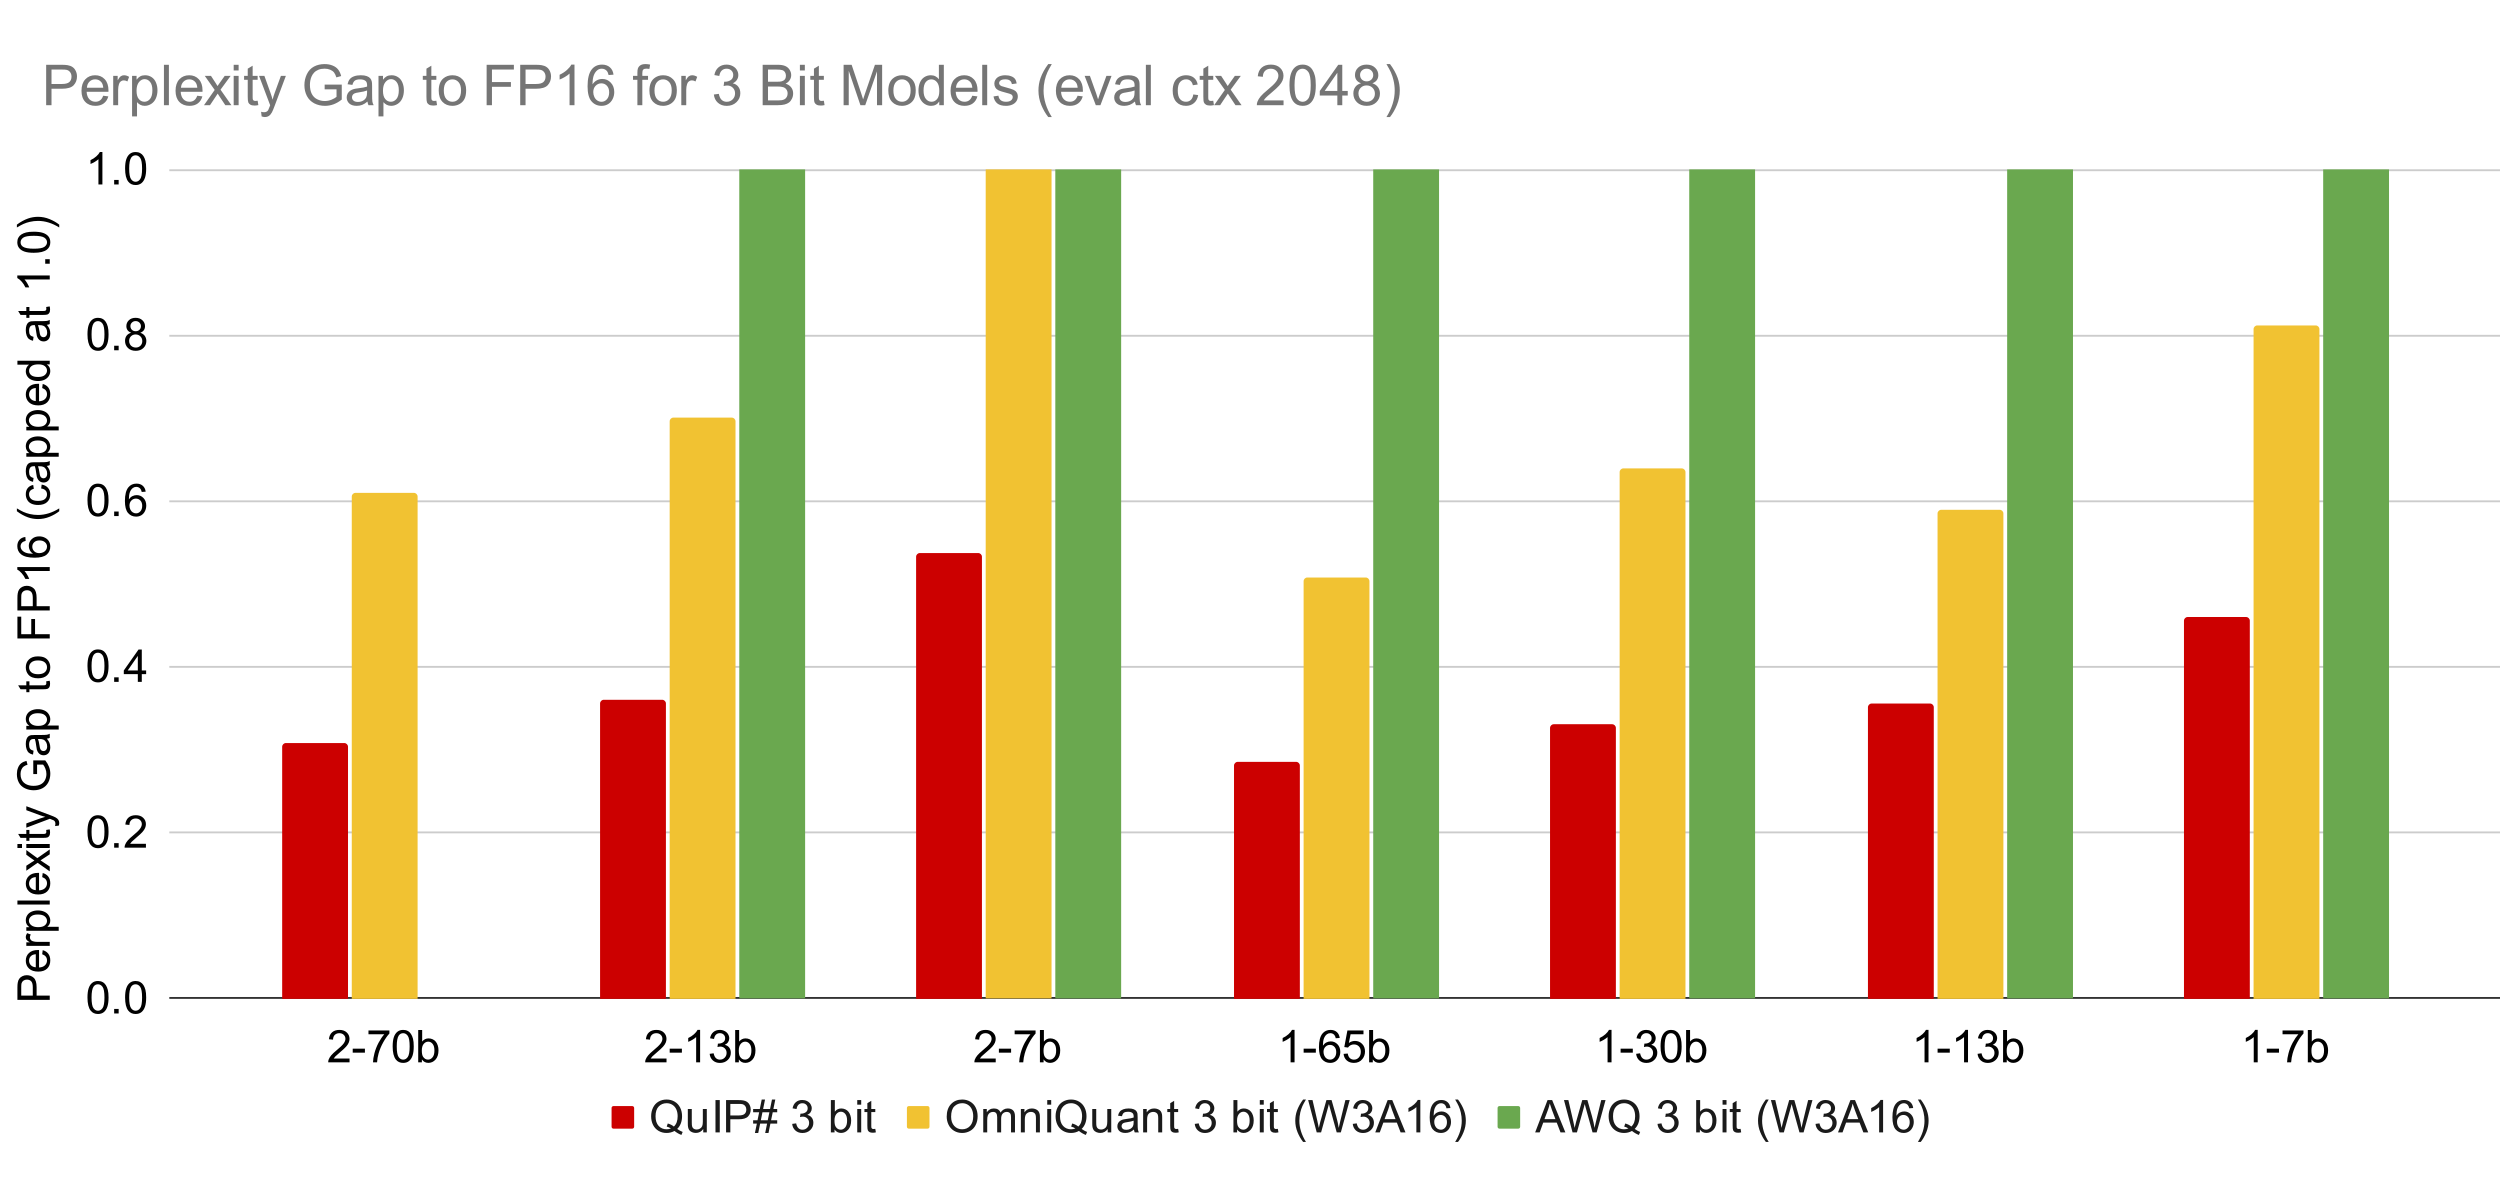 <svg version="1.1" viewBox="0.0 0.0 1329.0 628.0" fill="none" stroke="none" stroke-linecap="square" stroke-miterlimit="10" width="1329" height="628" xmlns:xlink="http://www.w3.org/1999/xlink" xmlns="http://www.w3.org/2000/svg"><path fill="#ffffff" d="M0 0L1329.0 0L1329.0 628.0L0 628.0L0 0Z" fill-rule="nonzero"/><path stroke="#333333" stroke-width="1.0" stroke-linecap="butt" d="M90.5 530.5L1329.5 530.5" fill-rule="nonzero"/><path stroke="#cccccc" stroke-width="1.0" stroke-linecap="butt" d="M90.5 442.5L1329.5 442.5" fill-rule="nonzero"/><path stroke="#cccccc" stroke-width="1.0" stroke-linecap="butt" d="M90.5 354.5L1329.5 354.5" fill-rule="nonzero"/><path stroke="#cccccc" stroke-width="1.0" stroke-linecap="butt" d="M90.5 266.5L1329.5 266.5" fill-rule="nonzero"/><path stroke="#cccccc" stroke-width="1.0" stroke-linecap="butt" d="M90.5 178.5L1329.5 178.5" fill-rule="nonzero"/><path stroke="#cccccc" stroke-width="1.0" stroke-linecap="butt" d="M90.5 90.5L1329.5 90.5" fill-rule="nonzero"/><clipPath id="id_0"><path d="M90.5 90.067L1329.0 90.067L1329.0 530.745L90.5 530.745L90.5 90.067Z" clip-rule="nonzero"/></clipPath><path stroke="#000000" stroke-width="2.0" stroke-linecap="butt" stroke-opacity="0.0" clip-path="url(#id_0)" d="M185.0 531.0L150.0 531.0L150.0 397.0C150.0 395.895 150.895 395.0 152.0 395.0L183.0 395.0C184.105 395.0 185.0 395.895 185.0 397.0Z" fill-rule="nonzero"/><path fill="#cc0000" clip-path="url(#id_0)" d="M185.0 531.0L150.0 531.0L150.0 397.0C150.0 395.895 150.895 395.0 152.0 395.0L183.0 395.0C184.105 395.0 185.0 395.895 185.0 397.0Z" fill-rule="nonzero"/><path stroke="#000000" stroke-width="2.0" stroke-linecap="butt" stroke-opacity="0.0" clip-path="url(#id_0)" d="M354.0 531.0L319.0 531.0L319.0 374.0C319.0 372.895 319.895 372.0 321.0 372.0L352.0 372.0C353.105 372.0 354.0 372.895 354.0 374.0Z" fill-rule="nonzero"/><path fill="#cc0000" clip-path="url(#id_0)" d="M354.0 531.0L319.0 531.0L319.0 374.0C319.0 372.895 319.895 372.0 321.0 372.0L352.0 372.0C353.105 372.0 354.0 372.895 354.0 374.0Z" fill-rule="nonzero"/><path stroke="#000000" stroke-width="2.0" stroke-linecap="butt" stroke-opacity="0.0" clip-path="url(#id_0)" d="M522.0 531.0L487.0 531.0L487.0 296.0C487.0 294.895 487.895 294.0 489.0 294.0L520.0 294.0C521.105 294.0 522.0 294.895 522.0 296.0Z" fill-rule="nonzero"/><path fill="#cc0000" clip-path="url(#id_0)" d="M522.0 531.0L487.0 531.0L487.0 296.0C487.0 294.895 487.895 294.0 489.0 294.0L520.0 294.0C521.105 294.0 522.0 294.895 522.0 296.0Z" fill-rule="nonzero"/><path stroke="#000000" stroke-width="2.0" stroke-linecap="butt" stroke-opacity="0.0" clip-path="url(#id_0)" d="M691.0 531.0L656.0 531.0L656.0 407.0C656.0 405.895 656.895 405.0 658.0 405.0L689.0 405.0C690.105 405.0 691.0 405.895 691.0 407.0Z" fill-rule="nonzero"/><path fill="#cc0000" clip-path="url(#id_0)" d="M691.0 531.0L656.0 531.0L656.0 407.0C656.0 405.895 656.895 405.0 658.0 405.0L689.0 405.0C690.105 405.0 691.0 405.895 691.0 407.0Z" fill-rule="nonzero"/><path stroke="#000000" stroke-width="2.0" stroke-linecap="butt" stroke-opacity="0.0" clip-path="url(#id_0)" d="M859.0 531.0L824.0 531.0L824.0 387.0C824.0 385.895 824.895 385.0 826.0 385.0L857.0 385.0C858.105 385.0 859.0 385.895 859.0 387.0Z" fill-rule="nonzero"/><path fill="#cc0000" clip-path="url(#id_0)" d="M859.0 531.0L824.0 531.0L824.0 387.0C824.0 385.895 824.895 385.0 826.0 385.0L857.0 385.0C858.105 385.0 859.0 385.895 859.0 387.0Z" fill-rule="nonzero"/><path stroke="#000000" stroke-width="2.0" stroke-linecap="butt" stroke-opacity="0.0" clip-path="url(#id_0)" d="M1028.0 531.0L993.0 531.0L993.0 376.0C993.0 374.895 993.895 374.0 995.0 374.0L1026.0 374.0C1027.105 374.0 1028.0 374.895 1028.0 376.0Z" fill-rule="nonzero"/><path fill="#cc0000" clip-path="url(#id_0)" d="M1028.0 531.0L993.0 531.0L993.0 376.0C993.0 374.895 993.895 374.0 995.0 374.0L1026.0 374.0C1027.105 374.0 1028.0 374.895 1028.0 376.0Z" fill-rule="nonzero"/><path stroke="#000000" stroke-width="2.0" stroke-linecap="butt" stroke-opacity="0.0" clip-path="url(#id_0)" d="M1196.0 531.0L1161.0 531.0L1161.0 330.0C1161.0 328.895 1161.895 328.0 1163.0 328.0L1194.0 328.0C1195.105 328.0 1196.0 328.895 1196.0 330.0Z" fill-rule="nonzero"/><path fill="#cc0000" clip-path="url(#id_0)" d="M1196.0 531.0L1161.0 531.0L1161.0 330.0C1161.0 328.895 1161.895 328.0 1163.0 328.0L1194.0 328.0C1195.105 328.0 1196.0 328.895 1196.0 330.0Z" fill-rule="nonzero"/><path stroke="#000000" stroke-width="2.0" stroke-linecap="butt" stroke-opacity="0.0" clip-path="url(#id_0)" d="M222.0 531.0L187.0 531.0L187.0 264.0C187.0 262.895 187.895 262.0 189.0 262.0L220.0 262.0C221.105 262.0 222.0 262.895 222.0 264.0Z" fill-rule="nonzero"/><path fill="#f1c232" clip-path="url(#id_0)" d="M222.0 531.0L187.0 531.0L187.0 264.0C187.0 262.895 187.895 262.0 189.0 262.0L220.0 262.0C221.105 262.0 222.0 262.895 222.0 264.0Z" fill-rule="nonzero"/><path stroke="#000000" stroke-width="2.0" stroke-linecap="butt" stroke-opacity="0.0" clip-path="url(#id_0)" d="M391.0 531.0L356.0 531.0L356.0 224.0C356.0 222.895 356.895 222.0 358.0 222.0L389.0 222.0C390.105 222.0 391.0 222.895 391.0 224.0Z" fill-rule="nonzero"/><path fill="#f1c232" clip-path="url(#id_0)" d="M391.0 531.0L356.0 531.0L356.0 224.0C356.0 222.895 356.895 222.0 358.0 222.0L389.0 222.0C390.105 222.0 391.0 222.895 391.0 224.0Z" fill-rule="nonzero"/><path stroke="#000000" stroke-width="2.0" stroke-linecap="butt" stroke-opacity="0.0" clip-path="url(#id_0)" d="M559.0 531.0L524.0 531.0L524.0 44.0C524.0 42.895 524.895 42.0 526.0 42.0L557.0 42.0C558.105 42.0 559.0 42.895 559.0 44.0Z" fill-rule="nonzero"/><path fill="#f1c232" clip-path="url(#id_0)" d="M559.0 531.0L524.0 531.0L524.0 44.0C524.0 42.895 524.895 42.0 526.0 42.0L557.0 42.0C558.105 42.0 559.0 42.895 559.0 44.0Z" fill-rule="nonzero"/><path stroke="#000000" stroke-width="2.0" stroke-linecap="butt" stroke-opacity="0.0" clip-path="url(#id_0)" d="M728.0 531.0L693.0 531.0L693.0 309.0C693.0 307.895 693.895 307.0 695.0 307.0L726.0 307.0C727.105 307.0 728.0 307.895 728.0 309.0Z" fill-rule="nonzero"/><path fill="#f1c232" clip-path="url(#id_0)" d="M728.0 531.0L693.0 531.0L693.0 309.0C693.0 307.895 693.895 307.0 695.0 307.0L726.0 307.0C727.105 307.0 728.0 307.895 728.0 309.0Z" fill-rule="nonzero"/><path stroke="#000000" stroke-width="2.0" stroke-linecap="butt" stroke-opacity="0.0" clip-path="url(#id_0)" d="M896.0 531.0L861.0 531.0L861.0 251.0C861.0 249.895 861.895 249.0 863.0 249.0L894.0 249.0C895.105 249.0 896.0 249.895 896.0 251.0Z" fill-rule="nonzero"/><path fill="#f1c232" clip-path="url(#id_0)" d="M896.0 531.0L861.0 531.0L861.0 251.0C861.0 249.895 861.895 249.0 863.0 249.0L894.0 249.0C895.105 249.0 896.0 249.895 896.0 251.0Z" fill-rule="nonzero"/><path stroke="#000000" stroke-width="2.0" stroke-linecap="butt" stroke-opacity="0.0" clip-path="url(#id_0)" d="M1065.0 531.0L1030.0 531.0L1030.0 273.0C1030.0 271.895 1030.895 271.0 1032.0 271.0L1063.0 271.0C1064.105 271.0 1065.0 271.895 1065.0 273.0Z" fill-rule="nonzero"/><path fill="#f1c232" clip-path="url(#id_0)" d="M1065.0 531.0L1030.0 531.0L1030.0 273.0C1030.0 271.895 1030.895 271.0 1032.0 271.0L1063.0 271.0C1064.105 271.0 1065.0 271.895 1065.0 273.0Z" fill-rule="nonzero"/><path stroke="#000000" stroke-width="2.0" stroke-linecap="butt" stroke-opacity="0.0" clip-path="url(#id_0)" d="M1233.0 531.0L1198.0 531.0L1198.0 175.0C1198.0 173.895 1198.895 173.0 1200.0 173.0L1231.0 173.0C1232.105 173.0 1233.0 173.895 1233.0 175.0Z" fill-rule="nonzero"/><path fill="#f1c232" clip-path="url(#id_0)" d="M1233.0 531.0L1198.0 531.0L1198.0 175.0C1198.0 173.895 1198.895 173.0 1200.0 173.0L1231.0 173.0C1232.105 173.0 1233.0 173.895 1233.0 175.0Z" fill-rule="nonzero"/><path stroke="#000000" stroke-width="2.0" stroke-linecap="butt" stroke-opacity="0.0" clip-path="url(#id_0)" d="M428.0 531.0L393.0 531.0L393.0 -1922.0C393.0 -1923.105 393.895 -1924.0 395.0 -1924.0L426.0 -1924.0C427.105 -1924.0 428.0 -1923.105 428.0 -1922.0Z" fill-rule="nonzero"/><path fill="#6aa84f" clip-path="url(#id_0)" d="M428.0 531.0L393.0 531.0L393.0 -1922.0C393.0 -1923.105 393.895 -1924.0 395.0 -1924.0L426.0 -1924.0C427.105 -1924.0 428.0 -1923.105 428.0 -1922.0Z" fill-rule="nonzero"/><path stroke="#000000" stroke-width="2.0" stroke-linecap="butt" stroke-opacity="0.0" clip-path="url(#id_0)" d="M596.0 531.0L561.0 531.0L561.0 -7633.0C561.0 -7634.105 561.895 -7635.0 563.0 -7635.0L594.0 -7635.0C595.105 -7635.0 596.0 -7634.105 596.0 -7633.0Z" fill-rule="nonzero"/><path fill="#6aa84f" clip-path="url(#id_0)" d="M596.0 531.0L561.0 531.0L561.0 -7633.0C561.0 -7634.105 561.895 -7635.0 563.0 -7635.0L594.0 -7635.0C595.105 -7635.0 596.0 -7634.105 596.0 -7633.0Z" fill-rule="nonzero"/><path stroke="#000000" stroke-width="2.0" stroke-linecap="butt" stroke-opacity="0.0" clip-path="url(#id_0)" d="M765.0 531.0L730.0 531.0L730.0 -207.0C730.0 -208.105 730.895 -209.0 732.0 -209.0L763.0 -209.0C764.105 -209.0 765.0 -208.105 765.0 -207.0Z" fill-rule="nonzero"/><path fill="#6aa84f" clip-path="url(#id_0)" d="M765.0 531.0L730.0 531.0L730.0 -207.0C730.0 -208.105 730.895 -209.0 732.0 -209.0L763.0 -209.0C764.105 -209.0 765.0 -208.105 765.0 -207.0Z" fill-rule="nonzero"/><path stroke="#000000" stroke-width="2.0" stroke-linecap="butt" stroke-opacity="0.0" clip-path="url(#id_0)" d="M933.0 531.0L898.0 531.0L898.0 -2098.0C898.0 -2099.104 898.895 -2100.0 900.0 -2100.0L931.0 -2100.0C932.105 -2100.0 933.0 -2099.104 933.0 -2098.0Z" fill-rule="nonzero"/><path fill="#6aa84f" clip-path="url(#id_0)" d="M933.0 531.0L898.0 531.0L898.0 -2098.0C898.0 -2099.104 898.895 -2100.0 900.0 -2100.0L931.0 -2100.0C932.105 -2100.0 933.0 -2099.104 933.0 -2098.0Z" fill-rule="nonzero"/><path stroke="#000000" stroke-width="2.0" stroke-linecap="butt" stroke-opacity="0.0" clip-path="url(#id_0)" d="M1102.0 531.0L1067.0 531.0L1067.0 -507.0C1067.0 -508.105 1067.895 -509.0 1069.0 -509.0L1100.0 -509.0C1101.105 -509.0 1102.0 -508.105 1102.0 -507.0Z" fill-rule="nonzero"/><path fill="#6aa84f" clip-path="url(#id_0)" d="M1102.0 531.0L1067.0 531.0L1067.0 -507.0C1067.0 -508.105 1067.895 -509.0 1069.0 -509.0L1100.0 -509.0C1101.105 -509.0 1102.0 -508.105 1102.0 -507.0Z" fill-rule="nonzero"/><path stroke="#000000" stroke-width="2.0" stroke-linecap="butt" stroke-opacity="0.0" clip-path="url(#id_0)" d="M1270.0 531.0L1235.0 531.0L1235.0 -2201.0C1235.0 -2202.104 1235.895 -2203.0 1237.0 -2203.0L1268.0 -2203.0C1269.105 -2203.0 1270.0 -2202.104 1270.0 -2201.0Z" fill-rule="nonzero"/><path fill="#6aa84f" clip-path="url(#id_0)" d="M1270.0 531.0L1235.0 531.0L1235.0 -2201.0C1235.0 -2202.104 1235.895 -2203.0 1237.0 -2203.0L1268.0 -2203.0C1269.105 -2203.0 1270.0 -2202.104 1270.0 -2201.0Z" fill-rule="nonzero"/><path fill="#000000" d="M26.445 531.523L9.257 531.523L9.257 525.055Q9.257 523.336 9.429 522.43Q9.632 521.164 10.226 520.32Q10.82 519.461 11.898 518.945Q12.961 518.414 14.226 518.414Q16.429 518.414 17.945 519.82Q19.461 521.211 19.461 524.851L19.461 529.258L26.445 529.258L26.445 531.523ZM17.429 529.258L17.429 524.82Q17.429 522.617 16.617 521.695Q15.789 520.758 14.304 520.758Q13.226 520.758 12.461 521.305Q11.695 521.851 11.445 522.742Q11.289 523.32 11.289 524.867L11.289 529.258L17.429 529.258ZM22.429 507.273L22.711 505.101Q24.617 505.617 25.679 507.008Q26.726 508.398 26.726 510.57Q26.726 513.305 25.054 514.914Q23.367 516.508 20.32 516.508Q17.179 516.508 15.445 514.898Q13.711 513.273 13.711 510.695Q13.711 508.195 15.414 506.617Q17.117 505.023 20.195 505.023Q20.382 505.023 20.757 505.039L20.757 514.32Q22.804 514.211 23.898 513.164Q24.992 512.117 24.992 510.555Q24.992 509.398 24.382 508.586Q23.773 507.758 22.429 507.273ZM19.023 514.211L19.023 507.258Q17.461 507.398 16.664 508.055Q15.445 509.055 15.445 510.664Q15.445 512.117 16.429 513.117Q17.398 514.101 19.023 514.211ZM26.445 502.82L13.992 502.82L13.992 500.93L15.882 500.93Q14.554 500.195 14.132 499.586Q13.711 498.961 13.711 498.226Q13.711 497.164 14.398 496.055L16.351 496.789Q15.898 497.555 15.898 498.336Q15.898 499.023 16.32 499.586Q16.726 500.133 17.461 500.367Q18.586 500.711 19.929 500.711L26.445 500.711L26.445 502.82ZM31.211 494.805L13.992 494.805L13.992 492.883L15.617 492.883Q14.664 492.195 14.195 491.351Q13.711 490.492 13.711 489.273Q13.711 487.68 14.539 486.461Q15.351 485.242 16.851 484.617Q18.351 483.992 20.132 483.992Q22.039 483.992 23.57 484.68Q25.101 485.367 25.914 486.68Q26.726 487.976 26.726 489.414Q26.726 490.476 26.289 491.32Q25.836 492.148 25.148 492.695L31.211 492.695L31.211 494.805ZM20.289 492.883Q22.695 492.883 23.851 491.914Q24.992 490.945 24.992 489.555Q24.992 488.148 23.804 487.148Q22.617 486.148 20.117 486.148Q17.742 486.148 16.554 487.133Q15.367 488.101 15.367 489.461Q15.367 490.82 16.632 491.851Q17.882 492.883 20.289 492.883ZM26.445 480.851L9.257 480.851L9.257 478.742L26.445 478.742L26.445 480.851ZM22.429 466.273L22.711 464.101Q24.617 464.617 25.679 466.008Q26.726 467.398 26.726 469.57Q26.726 472.305 25.054 473.914Q23.367 475.508 20.32 475.508Q17.179 475.508 15.445 473.898Q13.711 472.273 13.711 469.695Q13.711 467.195 15.414 465.617Q17.117 464.023 20.195 464.023Q20.382 464.023 20.757 464.039L20.757 473.32Q22.804 473.211 23.898 472.164Q24.992 471.117 24.992 469.555Q24.992 468.398 24.382 467.586Q23.773 466.758 22.429 466.273ZM19.023 473.211L19.023 466.258Q17.461 466.398 16.664 467.055Q15.445 468.055 15.445 469.664Q15.445 471.117 16.429 472.117Q17.398 473.101 19.023 473.211ZM26.445 463.211L19.976 458.664L13.992 462.867L13.992 460.226L16.914 458.32Q17.742 457.773 18.304 457.445Q17.539 456.93 16.945 456.508L13.992 454.398L13.992 451.883L19.851 456.18L26.445 451.555L26.445 454.148L22.57 456.695L21.539 457.383L26.445 460.648L26.445 463.211ZM11.695 450.789L9.257 450.789L9.257 448.68L11.695 448.68L11.695 450.789ZM26.445 450.789L13.992 450.789L13.992 448.68L26.445 448.68L26.445 450.789ZM24.554 441.195L26.414 440.883Q26.617 441.773 26.617 442.476Q26.617 443.633 26.257 444.273Q25.882 444.898 25.289 445.164Q24.695 445.414 22.804 445.414L15.632 445.414L15.632 446.961L13.992 446.961L13.992 445.414L10.914 445.414L9.648 443.32L13.992 443.32L13.992 441.195L15.632 441.195L15.632 443.32L22.914 443.32Q23.82 443.32 24.086 443.211Q24.336 443.086 24.492 442.836Q24.632 442.586 24.632 442.117Q24.632 441.773 24.554 441.195ZM31.242 438.898L29.257 439.133Q29.445 438.43 29.445 437.914Q29.445 437.211 29.211 436.789Q28.976 436.367 28.554 436.101Q28.242 435.898 26.992 435.461Q26.804 435.398 26.476 435.273L13.992 439.992L13.992 437.726L21.211 435.133Q22.57 434.633 24.086 434.226Q22.632 433.867 21.257 433.367L13.992 430.695L13.992 428.586L26.664 433.32Q28.711 434.086 29.476 434.508Q30.523 435.07 31.007 435.805Q31.492 436.523 31.492 437.539Q31.492 438.148 31.242 438.898ZM19.711 411.492L17.695 411.492L17.679 404.211L24.054 404.211Q25.382 405.883 26.07 407.664Q26.742 409.445 26.742 411.32Q26.742 413.851 25.664 415.93Q24.57 417.992 22.523 419.055Q20.461 420.101 17.929 420.101Q15.429 420.101 13.257 419.055Q11.086 418.008 10.039 416.039Q8.976 414.07 8.976 411.508Q8.976 409.633 9.586 408.133Q10.179 406.633 11.257 405.773Q12.336 404.914 14.07 404.476L14.632 406.523Q13.32 406.914 12.57 407.492Q11.82 408.055 11.367 409.133Q10.914 410.195 10.914 411.492Q10.914 413.055 11.398 414.195Q11.867 415.32 12.648 416.023Q13.414 416.711 14.336 417.101Q15.929 417.758 17.789 417.758Q20.086 417.758 21.632 416.976Q23.179 416.18 23.929 414.664Q24.679 413.148 24.679 411.461Q24.679 409.976 24.117 408.57Q23.554 407.164 22.898 406.445L19.711 406.445L19.711 411.492ZM24.914 392.68Q25.898 393.851 26.32 394.945Q26.726 396.023 26.726 397.258Q26.726 399.305 25.726 400.414Q24.726 401.508 23.164 401.508Q22.242 401.508 21.492 401.101Q20.742 400.68 20.289 400.008Q19.82 399.336 19.586 398.492Q19.429 397.867 19.273 396.617Q18.961 394.055 18.539 392.851Q18.117 392.836 17.992 392.836Q16.711 392.836 16.179 393.445Q15.461 394.242 15.461 395.836Q15.461 397.336 15.992 398.039Q16.507 398.742 17.836 399.086L17.554 401.148Q16.226 400.867 15.414 400.226Q14.601 399.586 14.164 398.367Q13.711 397.148 13.711 395.539Q13.711 393.945 14.086 392.945Q14.461 391.945 15.039 391.476Q15.601 391.008 16.476 390.82Q17.007 390.726 18.414 390.726L21.226 390.726Q24.164 390.726 24.945 390.586Q25.726 390.445 26.445 390.055L26.445 392.258Q25.789 392.586 24.914 392.68ZM20.195 392.851Q20.664 394.008 20.992 396.305Q21.179 397.601 21.414 398.148Q21.648 398.68 22.101 398.976Q22.554 399.258 23.101 399.258Q23.945 399.258 24.507 398.633Q25.07 397.992 25.07 396.758Q25.07 395.539 24.539 394.586Q24.007 393.633 23.086 393.195Q22.367 392.851 20.976 392.851L20.195 392.851ZM31.211 387.805L13.992 387.805L13.992 385.883L15.617 385.883Q14.664 385.195 14.195 384.351Q13.711 383.492 13.711 382.273Q13.711 380.68 14.539 379.461Q15.351 378.242 16.851 377.617Q18.351 376.992 20.132 376.992Q22.039 376.992 23.57 377.68Q25.101 378.367 25.914 379.68Q26.726 380.976 26.726 382.414Q26.726 383.476 26.289 384.32Q25.836 385.148 25.148 385.695L31.211 385.695L31.211 387.805ZM20.289 385.883Q22.695 385.883 23.851 384.914Q24.992 383.945 24.992 382.555Q24.992 381.148 23.804 380.148Q22.617 379.148 20.117 379.148Q17.742 379.148 16.554 380.133Q15.367 381.101 15.367 382.461Q15.367 383.82 16.632 384.851Q17.882 385.883 20.289 385.883ZM24.554 362.195L26.414 361.883Q26.617 362.773 26.617 363.476Q26.617 364.633 26.257 365.273Q25.882 365.898 25.289 366.164Q24.695 366.414 22.804 366.414L15.632 366.414L15.632 367.961L13.992 367.961L13.992 366.414L10.914 366.414L9.648 364.32L13.992 364.32L13.992 362.195L15.632 362.195L15.632 364.32L22.914 364.32Q23.82 364.32 24.086 364.211Q24.336 364.086 24.492 363.836Q24.632 363.586 24.632 363.117Q24.632 362.773 24.554 362.195ZM20.226 360.586Q16.757 360.586 15.101 358.664Q13.711 357.055 13.711 354.742Q13.711 352.18 15.398 350.555Q17.086 348.93 20.039 348.93Q22.445 348.93 23.82 349.648Q25.195 350.367 25.961 351.742Q26.726 353.117 26.726 354.742Q26.726 357.367 25.054 358.976Q23.367 360.586 20.226 360.586ZM20.226 358.414Q22.617 358.414 23.804 357.383Q24.992 356.336 24.992 354.742Q24.992 353.18 23.804 352.133Q22.601 351.086 20.148 351.086Q17.836 351.086 16.648 352.148Q15.461 353.195 15.461 354.742Q15.461 356.336 16.648 357.383Q17.836 358.414 20.226 358.414ZM26.445 339.414L9.257 339.414L9.257 327.82L11.289 327.82L11.289 337.133L16.617 337.133L16.617 329.07L18.632 329.07L18.632 337.133L26.445 337.133L26.445 339.414ZM26.445 324.523L9.257 324.523L9.257 318.055Q9.257 316.336 9.429 315.43Q9.632 314.164 10.226 313.32Q10.82 312.461 11.898 311.945Q12.961 311.414 14.226 311.414Q16.429 311.414 17.945 312.82Q19.461 314.211 19.461 317.851L19.461 322.258L26.445 322.258L26.445 324.523ZM17.429 322.258L17.429 317.82Q17.429 315.617 16.617 314.695Q15.789 313.758 14.304 313.758Q13.226 313.758 12.461 314.305Q11.695 314.851 11.445 315.742Q11.289 316.32 11.289 317.867L11.289 322.258L17.429 322.258ZM26.445 301.445L26.445 303.555L13.007 303.555Q13.726 304.305 14.461 305.555Q15.179 306.789 15.539 307.773L13.507 307.773Q12.679 305.992 11.492 304.68Q10.304 303.351 9.195 302.805L9.195 301.445L26.445 301.445ZM13.476 285.445L13.632 287.539Q12.398 287.82 11.836 288.336Q10.929 289.195 10.929 290.445Q10.929 291.445 11.492 292.211Q12.211 293.211 13.617 293.789Q15.007 294.351 17.586 294.383Q16.429 293.617 15.867 292.523Q15.304 291.414 15.304 290.211Q15.304 288.101 16.851 286.617Q18.398 285.133 20.867 285.133Q22.476 285.133 23.867 285.836Q25.257 286.523 26.007 287.742Q26.742 288.961 26.742 290.508Q26.742 293.148 24.804 294.82Q22.851 296.476 18.398 296.476Q13.429 296.476 11.164 294.633Q9.195 293.039 9.195 290.32Q9.195 288.289 10.336 286.992Q11.461 285.695 13.476 285.445ZM20.882 294.055Q21.961 294.055 22.961 293.601Q23.961 293.133 24.492 292.305Q25.007 291.461 25.007 290.555Q25.007 289.211 23.929 288.258Q22.851 287.289 20.992 287.289Q19.211 287.289 18.195 288.242Q17.164 289.195 17.164 290.633Q17.164 292.055 18.195 293.055Q19.211 294.055 20.882 294.055ZM31.492 271.773Q29.289 273.508 26.336 274.726Q23.382 275.93 20.226 275.93Q17.429 275.93 14.882 275.023Q11.914 273.976 8.976 271.773L8.976 270.258Q11.414 271.68 12.445 272.133Q14.07 272.851 15.82 273.258Q18.023 273.758 20.226 273.758Q25.867 273.758 31.492 270.258L31.492 271.773ZM21.882 259.68L22.148 257.601Q24.304 257.945 25.523 259.351Q26.726 260.742 26.726 262.789Q26.726 265.336 25.054 266.898Q23.382 268.445 20.273 268.445Q18.257 268.445 16.742 267.773Q15.226 267.101 14.476 265.742Q13.711 264.383 13.711 262.773Q13.711 260.742 14.742 259.461Q15.773 258.164 17.648 257.805L17.976 259.851Q16.711 260.148 16.086 260.898Q15.445 261.633 15.445 262.695Q15.445 264.289 16.601 265.289Q17.742 266.273 20.211 266.273Q22.711 266.273 23.851 265.32Q24.992 264.351 24.992 262.805Q24.992 261.57 24.226 260.742Q23.461 259.898 21.882 259.68ZM24.914 247.68Q25.898 248.851 26.32 249.945Q26.726 251.023 26.726 252.258Q26.726 254.305 25.726 255.414Q24.726 256.508 23.164 256.508Q22.242 256.508 21.492 256.101Q20.742 255.68 20.289 255.008Q19.82 254.336 19.586 253.492Q19.429 252.867 19.273 251.617Q18.961 249.055 18.539 247.851Q18.117 247.836 17.992 247.836Q16.711 247.836 16.179 248.445Q15.461 249.242 15.461 250.836Q15.461 252.336 15.992 253.039Q16.507 253.742 17.836 254.086L17.554 256.148Q16.226 255.867 15.414 255.226Q14.601 254.586 14.164 253.367Q13.711 252.148 13.711 250.539Q13.711 248.945 14.086 247.945Q14.461 246.945 15.039 246.476Q15.601 246.008 16.476 245.82Q17.007 245.726 18.414 245.726L21.226 245.726Q24.164 245.726 24.945 245.586Q25.726 245.445 26.445 245.055L26.445 247.258Q25.789 247.586 24.914 247.68ZM20.195 247.851Q20.664 249.008 20.992 251.305Q21.179 252.601 21.414 253.148Q21.648 253.68 22.101 253.976Q22.554 254.258 23.101 254.258Q23.945 254.258 24.507 253.633Q25.07 252.992 25.07 251.758Q25.07 250.539 24.539 249.586Q24.007 248.633 23.086 248.195Q22.367 247.851 20.976 247.851L20.195 247.851ZM31.211 242.805L13.992 242.805L13.992 240.883L15.617 240.883Q14.664 240.195 14.195 239.351Q13.711 238.492 13.711 237.273Q13.711 235.68 14.539 234.461Q15.351 233.242 16.851 232.617Q18.351 231.992 20.132 231.992Q22.039 231.992 23.57 232.68Q25.101 233.367 25.914 234.68Q26.726 235.976 26.726 237.414Q26.726 238.476 26.289 239.32Q25.836 240.148 25.148 240.695L31.211 240.695L31.211 242.805ZM20.289 240.883Q22.695 240.883 23.851 239.914Q24.992 238.945 24.992 237.555Q24.992 236.148 23.804 235.148Q22.617 234.148 20.117 234.148Q17.742 234.148 16.554 235.133Q15.367 236.101 15.367 237.461Q15.367 238.82 16.632 239.851Q17.882 240.883 20.289 240.883ZM31.211 228.805L13.992 228.805L13.992 226.883L15.617 226.883Q14.664 226.195 14.195 225.351Q13.711 224.492 13.711 223.273Q13.711 221.68 14.539 220.461Q15.351 219.242 16.851 218.617Q18.351 217.992 20.132 217.992Q22.039 217.992 23.57 218.68Q25.101 219.367 25.914 220.68Q26.726 221.976 26.726 223.414Q26.726 224.476 26.289 225.32Q25.836 226.148 25.148 226.695L31.211 226.695L31.211 228.805ZM20.289 226.883Q22.695 226.883 23.851 225.914Q24.992 224.945 24.992 223.555Q24.992 222.148 23.804 221.148Q22.617 220.148 20.117 220.148Q17.742 220.148 16.554 221.133Q15.367 222.101 15.367 223.461Q15.367 224.82 16.632 225.851Q17.882 226.883 20.289 226.883ZM22.429 206.273L22.711 204.101Q24.617 204.617 25.679 206.008Q26.726 207.398 26.726 209.57Q26.726 212.305 25.054 213.914Q23.367 215.508 20.32 215.508Q17.179 215.508 15.445 213.898Q13.711 212.273 13.711 209.695Q13.711 207.195 15.414 205.617Q17.117 204.023 20.195 204.023Q20.382 204.023 20.757 204.039L20.757 213.32Q22.804 213.211 23.898 212.164Q24.992 211.117 24.992 209.555Q24.992 208.398 24.382 207.586Q23.773 206.758 22.429 206.273ZM19.023 213.211L19.023 206.258Q17.461 206.398 16.664 207.055Q15.445 208.055 15.445 209.664Q15.445 211.117 16.429 212.117Q17.398 213.101 19.023 213.211ZM26.445 193.726L24.867 193.726Q26.726 194.914 26.726 197.211Q26.726 198.695 25.914 199.945Q25.086 201.195 23.617 201.883Q22.148 202.555 20.226 202.555Q18.367 202.555 16.851 201.945Q15.336 201.32 14.523 200.086Q13.711 198.836 13.711 197.305Q13.711 196.18 14.195 195.305Q14.664 194.414 15.429 193.867L9.257 193.867L9.257 191.773L26.445 191.773L26.445 193.726ZM20.226 200.398Q22.617 200.398 23.804 199.398Q24.992 198.383 24.992 197.008Q24.992 195.617 23.867 194.664Q22.726 193.695 20.414 193.695Q17.851 193.695 16.664 194.68Q15.461 195.664 15.461 197.101Q15.461 198.508 16.617 199.461Q17.757 200.398 20.226 200.398ZM24.914 172.68Q25.898 173.851 26.32 174.945Q26.726 176.023 26.726 177.258Q26.726 179.305 25.726 180.414Q24.726 181.508 23.164 181.508Q22.242 181.508 21.492 181.101Q20.742 180.68 20.289 180.008Q19.82 179.336 19.586 178.492Q19.429 177.867 19.273 176.617Q18.961 174.055 18.539 172.851Q18.117 172.836 17.992 172.836Q16.711 172.836 16.179 173.445Q15.461 174.242 15.461 175.836Q15.461 177.336 15.992 178.039Q16.507 178.742 17.836 179.086L17.554 181.148Q16.226 180.867 15.414 180.226Q14.601 179.586 14.164 178.367Q13.711 177.148 13.711 175.539Q13.711 173.945 14.086 172.945Q14.461 171.945 15.039 171.476Q15.601 171.008 16.476 170.82Q17.007 170.726 18.414 170.726L21.226 170.726Q24.164 170.726 24.945 170.586Q25.726 170.445 26.445 170.055L26.445 172.258Q25.789 172.586 24.914 172.68ZM20.195 172.851Q20.664 174.008 20.992 176.305Q21.179 177.601 21.414 178.148Q21.648 178.68 22.101 178.976Q22.554 179.258 23.101 179.258Q23.945 179.258 24.507 178.633Q25.07 177.992 25.07 176.758Q25.07 175.539 24.539 174.586Q24.007 173.633 23.086 173.195Q22.367 172.851 20.976 172.851L20.195 172.851ZM24.554 163.195L26.414 162.883Q26.617 163.773 26.617 164.476Q26.617 165.633 26.257 166.273Q25.882 166.898 25.289 167.164Q24.695 167.414 22.804 167.414L15.632 167.414L15.632 168.961L13.992 168.961L13.992 167.414L10.914 167.414L9.648 165.32L13.992 165.32L13.992 163.195L15.632 163.195L15.632 165.32L22.914 165.32Q23.82 165.32 24.086 165.211Q24.336 165.086 24.492 164.836Q24.632 164.586 24.632 164.117Q24.632 163.773 24.554 163.195ZM26.445 146.445L26.445 148.555L13.007 148.555Q13.726 149.305 14.461 150.555Q15.179 151.789 15.539 152.773L13.507 152.773Q12.679 150.992 11.492 149.68Q10.304 148.351 9.195 147.805L9.195 146.445L26.445 146.445ZM26.445 140.195L24.039 140.195L24.039 137.805L26.445 137.805L26.445 140.195ZM17.976 134.383Q14.929 134.383 13.07 133.758Q11.211 133.133 10.211 131.898Q9.195 130.664 9.195 128.789Q9.195 127.398 9.757 126.367Q10.304 125.32 11.351 124.648Q12.398 123.961 13.914 123.57Q15.414 123.18 17.976 123.18Q20.992 123.18 22.851 123.805Q24.711 124.43 25.726 125.664Q26.742 126.898 26.742 128.789Q26.742 131.273 24.961 132.68Q22.804 134.383 17.976 134.383ZM17.976 132.211Q22.195 132.211 23.601 131.226Q25.007 130.242 25.007 128.789Q25.007 127.336 23.601 126.351Q22.195 125.351 17.976 125.351Q13.726 125.351 12.336 126.351Q10.945 127.336 10.945 128.805Q10.945 130.258 12.164 131.133Q13.742 132.211 17.976 132.211ZM31.492 119.414L31.492 120.93Q25.867 117.43 20.226 117.43Q18.023 117.43 15.867 117.93Q14.101 118.32 12.492 119.039Q11.429 119.492 8.976 120.93L8.976 119.414Q11.914 117.211 14.882 116.164Q17.429 115.258 20.226 115.258Q23.382 115.258 26.336 116.476Q29.289 117.68 31.492 119.414Z" fill-rule="nonzero"/><path fill="#000000" d="M46.5 530.277Q46.5 527.23 47.125 525.37Q47.75 523.511 48.984 522.511Q50.219 521.495 52.094 521.495Q53.484 521.495 54.516 522.058Q55.562 522.605 56.234 523.652Q56.922 524.698 57.312 526.214Q57.703 527.714 57.703 530.277Q57.703 533.292 57.078 535.152Q56.453 537.011 55.219 538.027Q53.984 539.042 52.094 539.042Q49.609 539.042 48.203 537.261Q46.5 535.105 46.5 530.277ZM48.672 530.277Q48.672 534.495 49.656 535.902Q50.641 537.308 52.094 537.308Q53.547 537.308 54.531 535.902Q55.531 534.495 55.531 530.277Q55.531 526.027 54.531 524.636Q53.547 523.245 52.078 523.245Q50.625 523.245 49.75 524.464Q48.672 526.042 48.672 530.277ZM60.688 538.745L60.688 536.339L63.078 536.339L63.078 538.745L60.688 538.745ZM66.5 530.277Q66.5 527.23 67.125 525.37Q67.75 523.511 68.984 522.511Q70.219 521.495 72.094 521.495Q73.484 521.495 74.516 522.058Q75.562 522.605 76.234 523.652Q76.922 524.698 77.312 526.214Q77.703 527.714 77.703 530.277Q77.703 533.292 77.078 535.152Q76.453 537.011 75.219 538.027Q73.984 539.042 72.094 539.042Q69.609 539.042 68.203 537.261Q66.5 535.105 66.5 530.277ZM68.672 530.277Q68.672 534.495 69.656 535.902Q70.641 537.308 72.094 537.308Q73.547 537.308 74.531 535.902Q75.531 534.495 75.531 530.277Q75.531 526.027 74.531 524.636Q73.547 523.245 72.078 523.245Q70.625 523.245 69.75 524.464Q68.672 526.042 68.672 530.277Z" fill-rule="nonzero"/><path fill="#000000" d="M46.5 442.141Q46.5 439.094 47.125 437.235Q47.75 435.375 48.984 434.375Q50.219 433.36 52.094 433.36Q53.484 433.36 54.516 433.922Q55.562 434.469 56.234 435.516Q56.922 436.563 57.312 438.079Q57.703 439.579 57.703 442.141Q57.703 445.157 57.078 447.016Q56.453 448.875 55.219 449.891Q53.984 450.907 52.094 450.907Q49.609 450.907 48.203 449.125Q46.5 446.969 46.5 442.141ZM48.672 442.141Q48.672 446.36 49.656 447.766Q50.641 449.172 52.094 449.172Q53.547 449.172 54.531 447.766Q55.531 446.36 55.531 442.141Q55.531 437.891 54.531 436.5Q53.547 435.11 52.078 435.11Q50.625 435.11 49.75 436.329Q48.672 437.907 48.672 442.141ZM60.688 450.61L60.688 448.204L63.078 448.204L63.078 450.61L60.688 450.61ZM77.578 448.579L77.578 450.61L66.234 450.61Q66.203 449.844 66.469 449.141Q66.906 447.985 67.859 446.86Q68.812 445.735 70.625 444.25Q73.422 441.954 74.406 440.625Q75.391 439.282 75.391 438.079Q75.391 436.829 74.484 435.969Q73.594 435.11 72.156 435.11Q70.641 435.11 69.719 436.032Q68.812 436.938 68.797 438.547L66.625 438.329Q66.844 435.907 68.297 434.641Q69.75 433.36 72.203 433.36Q74.672 433.36 76.109 434.735Q77.562 436.094 77.562 438.125Q77.562 439.157 77.141 440.157Q76.719 441.157 75.734 442.266Q74.766 443.36 72.484 445.282Q70.594 446.875 70.047 447.438Q69.516 448 69.156 448.579L77.578 448.579Z" fill-rule="nonzero"/><path fill="#000000" d="M46.5 354.005Q46.5 350.959 47.125 349.099Q47.75 347.24 48.984 346.24Q50.219 345.224 52.094 345.224Q53.484 345.224 54.516 345.787Q55.562 346.334 56.234 347.38Q56.922 348.427 57.312 349.943Q57.703 351.443 57.703 354.005Q57.703 357.021 57.078 358.88Q56.453 360.74 55.219 361.755Q53.984 362.771 52.094 362.771Q49.609 362.771 48.203 360.99Q46.5 358.834 46.5 354.005ZM48.672 354.005Q48.672 358.224 49.656 359.63Q50.641 361.037 52.094 361.037Q53.547 361.037 54.531 359.63Q55.531 358.224 55.531 354.005Q55.531 349.755 54.531 348.365Q53.547 346.974 52.078 346.974Q50.625 346.974 49.75 348.193Q48.672 349.771 48.672 354.005ZM60.688 362.474L60.688 360.068L63.078 360.068L63.078 362.474L60.688 362.474ZM73.266 362.474L73.266 358.365L65.812 358.365L65.812 356.427L73.641 345.287L75.375 345.287L75.375 356.427L77.688 356.427L77.688 358.365L75.375 358.365L75.375 362.474L73.266 362.474ZM73.266 356.427L73.266 348.677L67.875 356.427L73.266 356.427Z" fill-rule="nonzero"/><path fill="#000000" d="M46.5 265.87Q46.5 262.823 47.125 260.963Q47.75 259.104 48.984 258.104Q50.219 257.088 52.094 257.088Q53.484 257.088 54.516 257.651Q55.562 258.198 56.234 259.245Q56.922 260.292 57.312 261.807Q57.703 263.307 57.703 265.87Q57.703 268.885 57.078 270.745Q56.453 272.604 55.219 273.62Q53.984 274.635 52.094 274.635Q49.609 274.635 48.203 272.854Q46.5 270.698 46.5 265.87ZM48.672 265.87Q48.672 270.088 49.656 271.495Q50.641 272.901 52.094 272.901Q53.547 272.901 54.531 271.495Q55.531 270.088 55.531 265.87Q55.531 261.62 54.531 260.229Q53.547 258.838 52.078 258.838Q50.625 258.838 49.75 260.057Q48.672 261.635 48.672 265.87ZM60.688 274.338L60.688 271.932L63.078 271.932L63.078 274.338L60.688 274.338ZM77.438 261.37L75.344 261.526Q75.062 260.292 74.547 259.729Q73.688 258.823 72.438 258.823Q71.438 258.823 70.672 259.385Q69.672 260.104 69.094 261.51Q68.531 262.901 68.5 265.479Q69.266 264.323 70.359 263.76Q71.469 263.198 72.672 263.198Q74.781 263.198 76.266 264.745Q77.75 266.292 77.75 268.76Q77.75 270.37 77.047 271.76Q76.359 273.151 75.141 273.901Q73.922 274.635 72.375 274.635Q69.734 274.635 68.062 272.698Q66.406 270.745 66.406 266.292Q66.406 261.323 68.25 259.057Q69.844 257.088 72.562 257.088Q74.594 257.088 75.891 258.229Q77.188 259.354 77.438 261.37ZM68.828 268.776Q68.828 269.854 69.281 270.854Q69.75 271.854 70.578 272.385Q71.422 272.901 72.328 272.901Q73.672 272.901 74.625 271.823Q75.594 270.745 75.594 268.885Q75.594 267.104 74.641 266.088Q73.688 265.057 72.25 265.057Q70.828 265.057 69.828 266.088Q68.828 267.104 68.828 268.776Z" fill-rule="nonzero"/><path fill="#000000" d="M46.5 177.734Q46.5 174.687 47.125 172.828Q47.75 170.968 48.984 169.968Q50.219 168.953 52.094 168.953Q53.484 168.953 54.516 169.515Q55.562 170.062 56.234 171.109Q56.922 172.156 57.312 173.672Q57.703 175.172 57.703 177.734Q57.703 180.75 57.078 182.609Q56.453 184.468 55.219 185.484Q53.984 186.5 52.094 186.5Q49.609 186.5 48.203 184.718Q46.5 182.562 46.5 177.734ZM48.672 177.734Q48.672 181.953 49.656 183.359Q50.641 184.765 52.094 184.765Q53.547 184.765 54.531 183.359Q55.531 181.953 55.531 177.734Q55.531 173.484 54.531 172.093Q53.547 170.703 52.078 170.703Q50.625 170.703 49.75 171.922Q48.672 173.5 48.672 177.734ZM60.688 186.203L60.688 183.797L63.078 183.797L63.078 186.203L60.688 186.203ZM69.75 176.89Q68.438 176.406 67.797 175.515Q67.172 174.625 67.172 173.375Q67.172 171.5 68.516 170.234Q69.859 168.953 72.094 168.953Q74.344 168.953 75.719 170.265Q77.094 171.562 77.094 173.437Q77.094 174.64 76.469 175.531Q75.844 176.406 74.562 176.89Q76.141 177.406 76.969 178.562Q77.797 179.703 77.797 181.297Q77.797 183.5 76.234 185Q74.672 186.5 72.141 186.5Q69.594 186.5 68.031 185Q66.469 183.484 66.469 181.234Q66.469 179.562 67.312 178.437Q68.172 177.297 69.75 176.89ZM69.328 173.312Q69.328 174.531 70.109 175.312Q70.891 176.078 72.141 176.078Q73.359 176.078 74.141 175.312Q74.922 174.547 74.922 173.422Q74.922 172.265 74.109 171.484Q73.312 170.687 72.125 170.687Q70.922 170.687 70.125 171.468Q69.328 172.234 69.328 173.312ZM68.641 181.25Q68.641 182.14 69.062 182.984Q69.5 183.828 70.344 184.297Q71.188 184.765 72.156 184.765Q73.672 184.765 74.656 183.797Q75.641 182.812 75.641 181.312Q75.641 179.797 74.625 178.797Q73.609 177.797 72.094 177.797Q70.594 177.797 69.609 178.781Q68.641 179.765 68.641 181.25Z" fill-rule="nonzero"/><path fill="#000000" d="M54.438 98.067L52.328 98.067L52.328 84.63Q51.578 85.348 50.328 86.083Q49.094 86.802 48.109 87.161L48.109 85.13Q49.891 84.302 51.203 83.114Q52.531 81.927 53.078 80.817L54.438 80.817L54.438 98.067ZM60.688 98.067L60.688 95.661L63.078 95.661L63.078 98.067L60.688 98.067ZM66.5 89.598Q66.5 86.552 67.125 84.692Q67.75 82.833 68.984 81.833Q70.219 80.817 72.094 80.817Q73.484 80.817 74.516 81.38Q75.562 81.927 76.234 82.973Q76.922 84.02 77.312 85.536Q77.703 87.036 77.703 89.598Q77.703 92.614 77.078 94.473Q76.453 96.333 75.219 97.348Q73.984 98.364 72.094 98.364Q69.609 98.364 68.203 96.583Q66.5 94.427 66.5 89.598ZM68.672 89.598Q68.672 93.817 69.656 95.223Q70.641 96.63 72.094 96.63Q73.547 96.63 74.531 95.223Q75.531 93.817 75.531 89.598Q75.531 85.348 74.531 83.958Q73.547 82.567 72.078 82.567Q70.625 82.567 69.75 83.786Q68.672 85.364 68.672 89.598Z" fill-rule="nonzero"/><path fill="#000000" d="M185.818 562.714L185.818 564.745L174.474 564.745Q174.443 563.98 174.709 563.277Q175.146 562.12 176.099 560.995Q177.052 559.87 178.865 558.386Q181.662 556.089 182.646 554.761Q183.63 553.417 183.63 552.214Q183.63 550.964 182.724 550.105Q181.834 549.245 180.396 549.245Q178.88 549.245 177.959 550.167Q177.052 551.073 177.037 552.683L174.865 552.464Q175.084 550.042 176.537 548.777Q177.99 547.495 180.443 547.495Q182.912 547.495 184.349 548.87Q185.802 550.23 185.802 552.261Q185.802 553.292 185.38 554.292Q184.959 555.292 183.974 556.402Q183.005 557.495 180.724 559.417Q178.834 561.011 178.287 561.573Q177.755 562.136 177.396 562.714L185.818 562.714ZM187.505 559.589L187.505 557.464L193.99 557.464L193.99 559.589L187.505 559.589ZM195.88 549.808L195.88 547.792L207.005 547.792L207.005 549.433Q205.365 551.167 203.74 554.073Q202.13 556.964 201.255 560.027Q200.63 562.183 200.443 564.745L198.287 564.745Q198.318 562.714 199.068 559.855Q199.834 556.98 201.255 554.308Q202.693 551.636 204.287 549.808L195.88 549.808ZM208.74 556.277Q208.74 553.23 209.365 551.37Q209.99 549.511 211.224 548.511Q212.459 547.495 214.334 547.495Q215.724 547.495 216.755 548.058Q217.802 548.605 218.474 549.652Q219.162 550.698 219.552 552.214Q219.943 553.714 219.943 556.277Q219.943 559.292 219.318 561.152Q218.693 563.011 217.459 564.027Q216.224 565.042 214.334 565.042Q211.849 565.042 210.443 563.261Q208.74 561.105 208.74 556.277ZM210.912 556.277Q210.912 560.495 211.896 561.902Q212.88 563.308 214.334 563.308Q215.787 563.308 216.771 561.902Q217.771 560.495 217.771 556.277Q217.771 552.027 216.771 550.636Q215.787 549.245 214.318 549.245Q212.865 549.245 211.99 550.464Q210.912 552.042 210.912 556.277ZM224.271 564.745L222.318 564.745L222.318 547.558L224.427 547.558L224.427 553.698Q225.755 552.011 227.834 552.011Q228.974 552.011 230.005 552.48Q231.037 552.948 231.693 553.792Q232.349 554.62 232.724 555.808Q233.099 556.98 233.099 558.339Q233.099 561.527 231.521 563.277Q229.943 565.027 227.724 565.027Q225.521 565.027 224.271 563.183L224.271 564.745ZM224.24 558.433Q224.24 560.667 224.849 561.667Q225.849 563.292 227.552 563.292Q228.927 563.292 229.927 562.089Q230.943 560.886 230.943 558.511Q230.943 556.073 229.974 554.917Q229.021 553.745 227.646 553.745Q226.255 553.745 225.24 554.948Q224.24 556.152 224.24 558.433Z" fill-rule="nonzero"/><path fill="#000000" d="M354.321 562.714L354.321 564.745L342.978 564.745Q342.946 563.98 343.212 563.277Q343.649 562.12 344.603 560.995Q345.556 559.87 347.368 558.386Q350.165 556.089 351.149 554.761Q352.134 553.417 352.134 552.214Q352.134 550.964 351.228 550.105Q350.337 549.245 348.899 549.245Q347.384 549.245 346.462 550.167Q345.556 551.073 345.54 552.683L343.368 552.464Q343.587 550.042 345.04 548.777Q346.493 547.495 348.946 547.495Q351.415 547.495 352.853 548.87Q354.306 550.23 354.306 552.261Q354.306 553.292 353.884 554.292Q353.462 555.292 352.478 556.402Q351.509 557.495 349.228 559.417Q347.337 561.011 346.79 561.573Q346.259 562.136 345.899 562.714L354.321 562.714ZM356.009 559.589L356.009 557.464L362.493 557.464L362.493 559.589L356.009 559.589ZM372.181 564.745L370.071 564.745L370.071 551.308Q369.321 552.027 368.071 552.761Q366.837 553.48 365.853 553.839L365.853 551.808Q367.634 550.98 368.946 549.792Q370.274 548.605 370.821 547.495L372.181 547.495L372.181 564.745ZM377.259 560.214L379.368 559.933Q379.728 561.714 380.603 562.511Q381.478 563.308 382.728 563.308Q384.212 563.308 385.228 562.277Q386.259 561.245 386.259 559.714Q386.259 558.261 385.306 557.323Q384.368 556.37 382.899 556.37Q382.306 556.37 381.415 556.605L381.649 554.761Q381.853 554.777 381.993 554.777Q383.337 554.777 384.415 554.073Q385.493 553.37 385.493 551.917Q385.493 550.745 384.696 549.995Q383.915 549.23 382.681 549.23Q381.446 549.23 380.618 550.011Q379.806 550.777 379.571 552.323L377.462 551.948Q377.853 549.823 379.212 548.667Q380.587 547.495 382.634 547.495Q384.04 547.495 385.212 548.105Q386.399 548.698 387.024 549.745Q387.665 550.792 387.665 551.964Q387.665 553.073 387.056 553.995Q386.462 554.902 385.29 555.433Q386.821 555.792 387.665 556.902Q388.509 558.011 388.509 559.667Q388.509 561.917 386.868 563.495Q385.228 565.058 382.712 565.058Q380.446 565.058 378.946 563.714Q377.462 562.355 377.259 560.214ZM392.774 564.745L390.821 564.745L390.821 547.558L392.931 547.558L392.931 553.698Q394.259 552.011 396.337 552.011Q397.478 552.011 398.509 552.48Q399.54 552.948 400.196 553.792Q400.853 554.62 401.228 555.808Q401.603 556.98 401.603 558.339Q401.603 561.527 400.024 563.277Q398.446 565.027 396.228 565.027Q394.024 565.027 392.774 563.183L392.774 564.745ZM392.743 558.433Q392.743 560.667 393.353 561.667Q394.353 563.292 396.056 563.292Q397.431 563.292 398.431 562.089Q399.446 560.886 399.446 558.511Q399.446 556.073 398.478 554.917Q397.524 553.745 396.149 553.745Q394.759 553.745 393.743 554.948Q392.743 556.152 392.743 558.433Z" fill-rule="nonzero"/><path fill="#000000" d="M529.325 562.714L529.325 564.745L517.981 564.745Q517.95 563.98 518.215 563.277Q518.653 562.12 519.606 560.995Q520.559 559.87 522.372 558.386Q525.168 556.089 526.153 554.761Q527.137 553.417 527.137 552.214Q527.137 550.964 526.231 550.105Q525.34 549.245 523.903 549.245Q522.387 549.245 521.465 550.167Q520.559 551.073 520.543 552.683L518.372 552.464Q518.59 550.042 520.043 548.777Q521.497 547.495 523.95 547.495Q526.418 547.495 527.856 548.87Q529.309 550.23 529.309 552.261Q529.309 553.292 528.887 554.292Q528.465 555.292 527.481 556.402Q526.512 557.495 524.231 559.417Q522.34 561.011 521.793 561.573Q521.262 562.136 520.903 562.714L529.325 562.714ZM531.012 559.589L531.012 557.464L537.497 557.464L537.497 559.589L531.012 559.589ZM539.387 549.808L539.387 547.792L550.512 547.792L550.512 549.433Q548.872 551.167 547.247 554.073Q545.637 556.964 544.762 560.027Q544.137 562.183 543.95 564.745L541.793 564.745Q541.825 562.714 542.575 559.855Q543.34 556.98 544.762 554.308Q546.2 551.636 547.793 549.808L539.387 549.808ZM554.778 564.745L552.825 564.745L552.825 547.558L554.934 547.558L554.934 553.698Q556.262 552.011 558.34 552.011Q559.481 552.011 560.512 552.48Q561.543 552.948 562.2 553.792Q562.856 554.62 563.231 555.808Q563.606 556.98 563.606 558.339Q563.606 561.527 562.028 563.277Q560.45 565.027 558.231 565.027Q556.028 565.027 554.778 563.183L554.778 564.745ZM554.747 558.433Q554.747 560.667 555.356 561.667Q556.356 563.292 558.059 563.292Q559.434 563.292 560.434 562.089Q561.45 560.886 561.45 558.511Q561.45 556.073 560.481 554.917Q559.528 553.745 558.153 553.745Q556.762 553.745 555.747 554.948Q554.747 556.152 554.747 558.433Z" fill-rule="nonzero"/><path fill="#000000" d="M688.188 564.745L686.078 564.745L686.078 551.308Q685.328 552.027 684.078 552.761Q682.844 553.48 681.859 553.839L681.859 551.808Q683.641 550.98 684.953 549.792Q686.281 548.605 686.828 547.495L688.188 547.495L688.188 564.745ZM693.016 559.589L693.016 557.464L699.5 557.464L699.5 559.589L693.016 559.589ZM712.188 551.777L710.094 551.933Q709.812 550.698 709.297 550.136Q708.438 549.23 707.188 549.23Q706.188 549.23 705.422 549.792Q704.422 550.511 703.844 551.917Q703.281 553.308 703.25 555.886Q704.016 554.73 705.109 554.167Q706.219 553.605 707.422 553.605Q709.531 553.605 711.016 555.152Q712.5 556.698 712.5 559.167Q712.5 560.777 711.797 562.167Q711.109 563.558 709.891 564.308Q708.672 565.042 707.125 565.042Q704.484 565.042 702.812 563.105Q701.156 561.152 701.156 556.698Q701.156 551.73 703.0 549.464Q704.594 547.495 707.312 547.495Q709.344 547.495 710.641 548.636Q711.938 549.761 712.188 551.777ZM703.578 559.183Q703.578 560.261 704.031 561.261Q704.5 562.261 705.328 562.792Q706.172 563.308 707.078 563.308Q708.422 563.308 709.375 562.23Q710.344 561.152 710.344 559.292Q710.344 557.511 709.391 556.495Q708.438 555.464 707.0 555.464Q705.578 555.464 704.578 556.495Q703.578 557.511 703.578 559.183ZM714.25 560.245L716.469 560.058Q716.703 561.667 717.594 562.495Q718.5 563.308 719.766 563.308Q721.297 563.308 722.344 562.167Q723.406 561.011 723.406 559.105Q723.406 557.308 722.391 556.261Q721.375 555.214 719.734 555.214Q718.719 555.214 717.891 555.683Q717.078 556.136 716.609 556.886L714.625 556.62L716.281 547.792L724.828 547.792L724.828 549.808L717.969 549.808L717.047 554.433Q718.594 553.355 720.297 553.355Q722.547 553.355 724.094 554.917Q725.641 556.464 725.641 558.917Q725.641 561.245 724.281 562.948Q722.625 565.042 719.766 565.042Q717.422 565.042 715.938 563.73Q714.453 562.417 714.25 560.245ZM729.781 564.745L727.828 564.745L727.828 547.558L729.938 547.558L729.938 553.698Q731.266 552.011 733.344 552.011Q734.484 552.011 735.516 552.48Q736.547 552.948 737.203 553.792Q737.859 554.62 738.234 555.808Q738.609 556.98 738.609 558.339Q738.609 561.527 737.031 563.277Q735.453 565.027 733.234 565.027Q731.031 565.027 729.781 563.183L729.781 564.745ZM729.75 558.433Q729.75 560.667 730.359 561.667Q731.359 563.292 733.062 563.292Q734.438 563.292 735.438 562.089Q736.453 560.886 736.453 558.511Q736.453 556.073 735.484 554.917Q734.531 553.745 733.156 553.745Q731.766 553.745 730.75 554.948Q729.75 556.152 729.75 558.433Z" fill-rule="nonzero"/><path fill="#000000" d="M856.691 564.745L854.582 564.745L854.582 551.308Q853.832 552.027 852.582 552.761Q851.347 553.48 850.363 553.839L850.363 551.808Q852.144 550.98 853.457 549.792Q854.785 548.605 855.332 547.495L856.691 547.495L856.691 564.745ZM861.519 559.589L861.519 557.464L868.003 557.464L868.003 559.589L861.519 559.589ZM869.769 560.214L871.878 559.933Q872.238 561.714 873.113 562.511Q873.988 563.308 875.238 563.308Q876.722 563.308 877.738 562.277Q878.769 561.245 878.769 559.714Q878.769 558.261 877.816 557.323Q876.878 556.37 875.41 556.37Q874.816 556.37 873.925 556.605L874.16 554.761Q874.363 554.777 874.503 554.777Q875.847 554.777 876.925 554.073Q878.003 553.37 878.003 551.917Q878.003 550.745 877.207 549.995Q876.425 549.23 875.191 549.23Q873.957 549.23 873.128 550.011Q872.316 550.777 872.082 552.323L869.972 551.948Q870.363 549.823 871.722 548.667Q873.097 547.495 875.144 547.495Q876.55 547.495 877.722 548.105Q878.91 548.698 879.535 549.745Q880.175 550.792 880.175 551.964Q880.175 553.073 879.566 553.995Q878.972 554.902 877.8 555.433Q879.332 555.792 880.175 556.902Q881.019 558.011 881.019 559.667Q881.019 561.917 879.378 563.495Q877.738 565.058 875.222 565.058Q872.957 565.058 871.457 563.714Q869.972 562.355 869.769 560.214ZM882.753 556.277Q882.753 553.23 883.378 551.37Q884.003 549.511 885.238 548.511Q886.472 547.495 888.347 547.495Q889.738 547.495 890.769 548.058Q891.816 548.605 892.488 549.652Q893.175 550.698 893.566 552.214Q893.957 553.714 893.957 556.277Q893.957 559.292 893.332 561.152Q892.707 563.011 891.472 564.027Q890.238 565.042 888.347 565.042Q885.863 565.042 884.457 563.261Q882.753 561.105 882.753 556.277ZM884.925 556.277Q884.925 560.495 885.91 561.902Q886.894 563.308 888.347 563.308Q889.8 563.308 890.785 561.902Q891.785 560.495 891.785 556.277Q891.785 552.027 890.785 550.636Q889.8 549.245 888.332 549.245Q886.878 549.245 886.003 550.464Q884.925 552.042 884.925 556.277ZM898.285 564.745L896.332 564.745L896.332 547.558L898.441 547.558L898.441 553.698Q899.769 552.011 901.847 552.011Q902.988 552.011 904.019 552.48Q905.05 552.948 905.707 553.792Q906.363 554.62 906.738 555.808Q907.113 556.98 907.113 558.339Q907.113 561.527 905.535 563.277Q903.957 565.027 901.738 565.027Q899.535 565.027 898.285 563.183L898.285 564.745ZM898.253 558.433Q898.253 560.667 898.863 561.667Q899.863 563.292 901.566 563.292Q902.941 563.292 903.941 562.089Q904.957 560.886 904.957 558.511Q904.957 556.073 903.988 554.917Q903.035 553.745 901.66 553.745Q900.269 553.745 899.253 554.948Q898.253 556.152 898.253 558.433Z" fill-rule="nonzero"/><path fill="#000000" d="M1025.194 564.745L1023.085 564.745L1023.085 551.308Q1022.335 552.027 1021.085 552.761Q1019.851 553.48 1018.866 553.839L1018.866 551.808Q1020.647 550.98 1021.96 549.792Q1023.288 548.605 1023.835 547.495L1025.194 547.495L1025.194 564.745ZM1030.023 559.589L1030.023 557.464L1036.507 557.464L1036.507 559.589L1030.023 559.589ZM1046.194 564.745L1044.085 564.745L1044.085 551.308Q1043.335 552.027 1042.085 552.761Q1040.851 553.48 1039.866 553.839L1039.866 551.808Q1041.648 550.98 1042.96 549.792Q1044.288 548.605 1044.835 547.495L1046.194 547.495L1046.194 564.745ZM1051.273 560.214L1053.382 559.933Q1053.741 561.714 1054.616 562.511Q1055.491 563.308 1056.741 563.308Q1058.226 563.308 1059.241 562.277Q1060.273 561.245 1060.273 559.714Q1060.273 558.261 1059.319 557.323Q1058.382 556.37 1056.913 556.37Q1056.319 556.37 1055.429 556.605L1055.663 554.761Q1055.866 554.777 1056.007 554.777Q1057.351 554.777 1058.429 554.073Q1059.507 553.37 1059.507 551.917Q1059.507 550.745 1058.71 549.995Q1057.929 549.23 1056.694 549.23Q1055.46 549.23 1054.632 550.011Q1053.819 550.777 1053.585 552.323L1051.476 551.948Q1051.866 549.823 1053.226 548.667Q1054.601 547.495 1056.648 547.495Q1058.054 547.495 1059.226 548.105Q1060.413 548.698 1061.038 549.745Q1061.679 550.792 1061.679 551.964Q1061.679 553.073 1061.069 553.995Q1060.476 554.902 1059.304 555.433Q1060.835 555.792 1061.679 556.902Q1062.523 558.011 1062.523 559.667Q1062.523 561.917 1060.882 563.495Q1059.241 565.058 1056.726 565.058Q1054.46 565.058 1052.96 563.714Q1051.476 562.355 1051.273 560.214ZM1066.788 564.745L1064.835 564.745L1064.835 547.558L1066.944 547.558L1066.944 553.698Q1068.273 552.011 1070.351 552.011Q1071.491 552.011 1072.523 552.48Q1073.554 552.948 1074.21 553.792Q1074.866 554.62 1075.241 555.808Q1075.616 556.98 1075.616 558.339Q1075.616 561.527 1074.038 563.277Q1072.46 565.027 1070.241 565.027Q1068.038 565.027 1066.788 563.183L1066.788 564.745ZM1066.757 558.433Q1066.757 560.667 1067.366 561.667Q1068.366 563.292 1070.069 563.292Q1071.444 563.292 1072.444 562.089Q1073.46 560.886 1073.46 558.511Q1073.46 556.073 1072.491 554.917Q1071.538 553.745 1070.163 553.745Q1068.773 553.745 1067.757 554.948Q1066.757 556.152 1066.757 558.433Z" fill-rule="nonzero"/><path fill="#000000" d="M1200.198 564.745L1198.088 564.745L1198.088 551.308Q1197.338 552.027 1196.088 552.761Q1194.854 553.48 1193.87 553.839L1193.87 551.808Q1195.651 550.98 1196.963 549.792Q1198.292 548.605 1198.838 547.495L1200.198 547.495L1200.198 564.745ZM1205.026 559.589L1205.026 557.464L1211.51 557.464L1211.51 559.589L1205.026 559.589ZM1213.401 549.808L1213.401 547.792L1224.526 547.792L1224.526 549.433Q1222.885 551.167 1221.26 554.073Q1219.651 556.964 1218.776 560.027Q1218.151 562.183 1217.963 564.745L1215.807 564.745Q1215.838 562.714 1216.588 559.855Q1217.354 556.98 1218.776 554.308Q1220.213 551.636 1221.807 549.808L1213.401 549.808ZM1228.792 564.745L1226.838 564.745L1226.838 547.558L1228.948 547.558L1228.948 553.698Q1230.276 552.011 1232.354 552.011Q1233.495 552.011 1234.526 552.48Q1235.557 552.948 1236.213 553.792Q1236.87 554.62 1237.245 555.808Q1237.62 556.98 1237.62 558.339Q1237.62 561.527 1236.042 563.277Q1234.463 565.027 1232.245 565.027Q1230.042 565.027 1228.792 563.183L1228.792 564.745ZM1228.76 558.433Q1228.76 560.667 1229.37 561.667Q1230.37 563.292 1232.073 563.292Q1233.448 563.292 1234.448 562.089Q1235.463 560.886 1235.463 558.511Q1235.463 556.073 1234.495 554.917Q1233.542 553.745 1232.167 553.745Q1230.776 553.745 1229.76 554.948Q1228.76 556.152 1228.76 558.433Z" fill-rule="nonzero"/><path fill="#cc0000" d="M325.113 588.992C325.113 588.44 325.561 587.992 326.113 587.992L336.113 587.992C336.666 587.992 337.113 588.44 337.113 588.992L337.113 598.992C337.113 599.545 336.666 599.992 336.113 599.992L326.113 599.992C325.561 599.992 325.113 599.545 325.113 598.992Z" fill-rule="nonzero"/><path fill="#1a1a1a" d="M359.988 600.149Q361.566 601.242 362.91 601.742L362.238 603.336Q360.379 602.664 358.551 601.211Q356.629 602.289 354.332 602.289Q351.988 602.289 350.082 601.164Q348.191 600.039 347.16 598.008Q346.145 595.961 346.145 593.399Q346.145 590.852 347.176 588.774Q348.207 586.68 350.113 585.602Q352.02 584.508 354.379 584.508Q356.754 584.508 358.66 585.649Q360.566 586.774 361.566 588.805Q362.582 590.836 362.582 593.383Q362.582 595.508 361.926 597.211Q361.285 598.899 359.988 600.149ZM354.988 597.242Q356.957 597.789 358.223 598.883Q360.238 597.055 360.238 593.383Q360.238 591.305 359.52 589.742Q358.816 588.18 357.441 587.32Q356.082 586.461 354.379 586.461Q351.848 586.461 350.16 588.211Q348.488 589.945 348.488 593.399Q348.488 596.758 350.145 598.555Q351.801 600.336 354.379 600.336Q355.598 600.336 356.676 599.883Q355.613 599.195 354.426 598.899L354.988 597.242ZM373.848 601.992L373.848 600.164Q372.395 602.274 369.91 602.274Q368.801 602.274 367.848 601.852Q366.895 601.43 366.426 600.789Q365.973 600.149 365.785 599.227Q365.645 598.602 365.645 597.258L365.645 589.539L367.754 589.539L367.754 596.445Q367.754 598.102 367.895 598.68Q368.082 599.508 368.723 599.992Q369.379 600.461 370.332 600.461Q371.27 600.461 372.098 599.977Q372.941 599.477 373.285 598.649Q373.629 597.805 373.629 596.211L373.629 589.539L375.738 589.539L375.738 601.992L373.848 601.992ZM380.348 601.992L380.348 584.805L382.629 584.805L382.629 601.992L380.348 601.992ZM385.973 601.992L385.973 584.805L392.441 584.805Q394.16 584.805 395.066 584.977Q396.332 585.18 397.176 585.774Q398.035 586.367 398.551 587.445Q399.082 588.508 399.082 589.774Q399.082 591.977 397.676 593.492Q396.285 595.008 392.645 595.008L388.238 595.008L388.238 601.992L385.973 601.992ZM388.238 592.977L392.676 592.977Q394.879 592.977 395.801 592.164Q396.738 591.336 396.738 589.852Q396.738 588.774 396.191 588.008Q395.645 587.242 394.754 586.992Q394.176 586.836 392.629 586.836L388.238 586.836L388.238 592.977ZM401.316 602.289L402.348 597.289L400.363 597.289L400.363 595.539L402.691 595.539L403.566 591.289L400.363 591.289L400.363 589.539L403.91 589.539L404.926 584.524L406.691 584.524L405.676 589.539L409.363 589.539L410.379 584.524L412.145 584.524L411.129 589.539L413.16 589.539L413.16 591.289L410.785 591.289L409.895 595.539L413.16 595.539L413.16 597.289L409.551 597.289L408.535 602.289L406.77 602.289L407.785 597.289L404.098 597.289L403.082 602.289L401.316 602.289ZM404.457 595.539L408.129 595.539L409.004 591.289L405.316 591.289L404.457 595.539ZM421.129 597.461L423.238 597.18Q423.598 598.961 424.473 599.758Q425.348 600.555 426.598 600.555Q428.082 600.555 429.098 599.524Q430.129 598.492 430.129 596.961Q430.129 595.508 429.176 594.57Q428.238 593.617 426.77 593.617Q426.176 593.617 425.285 593.852L425.52 592.008Q425.723 592.024 425.863 592.024Q427.207 592.024 428.285 591.32Q429.363 590.617 429.363 589.164Q429.363 587.992 428.566 587.242Q427.785 586.477 426.551 586.477Q425.316 586.477 424.488 587.258Q423.676 588.024 423.441 589.57L421.332 589.195Q421.723 587.07 423.082 585.914Q424.457 584.742 426.504 584.742Q427.91 584.742 429.082 585.352Q430.27 585.945 430.895 586.992Q431.535 588.039 431.535 589.211Q431.535 590.32 430.926 591.242Q430.332 592.149 429.16 592.68Q430.691 593.039 431.535 594.149Q432.379 595.258 432.379 596.914Q432.379 599.164 430.738 600.742Q429.098 602.305 426.582 602.305Q424.316 602.305 422.816 600.961Q421.332 599.602 421.129 597.461ZM443.645 601.992L441.691 601.992L441.691 584.805L443.801 584.805L443.801 590.945Q445.129 589.258 447.207 589.258Q448.348 589.258 449.379 589.727Q450.41 590.195 451.066 591.039Q451.723 591.867 452.098 593.055Q452.473 594.227 452.473 595.586Q452.473 598.774 450.895 600.524Q449.316 602.274 447.098 602.274Q444.895 602.274 443.645 600.43L443.645 601.992ZM443.613 595.68Q443.613 597.914 444.223 598.914Q445.223 600.539 446.926 600.539Q448.301 600.539 449.301 599.336Q450.316 598.133 450.316 595.758Q450.316 593.32 449.348 592.164Q448.395 590.992 447.02 590.992Q445.629 590.992 444.613 592.195Q443.613 593.399 443.613 595.68ZM455.707 587.242L455.707 584.805L457.816 584.805L457.816 587.242L455.707 587.242ZM455.707 601.992L455.707 589.539L457.816 589.539L457.816 601.992L455.707 601.992ZM465.301 600.102L465.613 601.961Q464.723 602.164 464.02 602.164Q462.863 602.164 462.223 601.805Q461.598 601.43 461.332 600.836Q461.082 600.242 461.082 598.352L461.082 591.18L459.535 591.18L459.535 589.539L461.082 589.539L461.082 586.461L463.176 585.195L463.176 589.539L465.301 589.539L465.301 591.18L463.176 591.18L463.176 598.461Q463.176 599.367 463.285 599.633Q463.41 599.883 463.66 600.039Q463.91 600.18 464.379 600.18Q464.723 600.18 465.301 600.102Z" fill-rule="nonzero"/><path fill="#f1c232" d="M482.113 588.992C482.113 588.44 482.561 587.992 483.113 587.992L493.113 587.992C493.666 587.992 494.113 588.44 494.113 588.992L494.113 598.992C494.113 599.545 493.666 599.992 493.113 599.992L483.113 599.992C482.561 599.992 482.113 599.545 482.113 598.992Z" fill-rule="nonzero"/><path fill="#1a1a1a" d="M503.27 593.617Q503.27 589.352 505.566 586.93Q507.863 584.508 511.504 584.508Q513.879 584.508 515.785 585.649Q517.707 586.774 518.707 588.82Q519.707 590.852 519.707 593.43Q519.707 596.039 518.645 598.102Q517.598 600.164 515.66 601.227Q513.723 602.289 511.488 602.289Q509.066 602.289 507.145 601.117Q505.238 599.945 504.254 597.914Q503.27 595.883 503.27 593.617ZM505.613 593.664Q505.613 596.758 507.285 598.555Q508.957 600.336 511.473 600.336Q514.051 600.336 515.707 598.539Q517.363 596.727 517.363 593.414Q517.363 591.32 516.645 589.758Q515.941 588.18 514.566 587.32Q513.207 586.461 511.52 586.461Q509.098 586.461 507.348 588.117Q505.613 589.774 505.613 593.664ZM522.691 601.992L522.691 589.539L524.582 589.539L524.582 591.289Q525.176 590.383 526.145 589.82Q527.113 589.258 528.363 589.258Q529.738 589.258 530.613 589.836Q531.504 590.414 531.879 591.445Q533.348 589.258 535.723 589.258Q537.566 589.258 538.566 590.289Q539.566 591.32 539.566 593.445L539.566 601.992L537.457 601.992L537.457 594.149Q537.457 592.883 537.254 592.336Q537.051 591.774 536.504 591.43Q535.973 591.086 535.254 591.086Q533.941 591.086 533.066 591.961Q532.207 592.836 532.207 594.758L532.207 601.992L530.098 601.992L530.098 593.899Q530.098 592.492 529.582 591.789Q529.066 591.086 527.895 591.086Q527.004 591.086 526.238 591.555Q525.488 592.024 525.145 592.93Q524.801 593.836 524.801 595.539L524.801 601.992L522.691 601.992ZM542.691 601.992L542.691 589.539L544.598 589.539L544.598 591.32Q545.973 589.258 548.551 589.258Q549.676 589.258 550.613 589.664Q551.566 590.07 552.035 590.727Q552.504 591.383 552.691 592.289Q552.816 592.867 552.816 594.336L552.816 601.992L550.707 601.992L550.707 594.414Q550.707 593.133 550.457 592.492Q550.207 591.852 549.582 591.477Q548.957 591.086 548.113 591.086Q546.77 591.086 545.785 591.945Q544.801 592.805 544.801 595.195L544.801 601.992L542.691 601.992ZM556.707 587.242L556.707 584.805L558.816 584.805L558.816 587.242L556.707 587.242ZM556.707 601.992L556.707 589.539L558.816 589.539L558.816 601.992L556.707 601.992ZM574.988 600.149Q576.566 601.242 577.91 601.742L577.238 603.336Q575.379 602.664 573.551 601.211Q571.629 602.289 569.332 602.289Q566.988 602.289 565.082 601.164Q563.191 600.039 562.16 598.008Q561.145 595.961 561.145 593.399Q561.145 590.852 562.176 588.774Q563.207 586.68 565.113 585.602Q567.02 584.508 569.379 584.508Q571.754 584.508 573.66 585.649Q575.566 586.774 576.566 588.805Q577.582 590.836 577.582 593.383Q577.582 595.508 576.926 597.211Q576.285 598.899 574.988 600.149ZM569.988 597.242Q571.957 597.789 573.223 598.883Q575.238 597.055 575.238 593.383Q575.238 591.305 574.52 589.742Q573.816 588.18 572.441 587.32Q571.082 586.461 569.379 586.461Q566.848 586.461 565.16 588.211Q563.488 589.945 563.488 593.399Q563.488 596.758 565.145 598.555Q566.801 600.336 569.379 600.336Q570.598 600.336 571.676 599.883Q570.613 599.195 569.426 598.899L569.988 597.242ZM588.848 601.992L588.848 600.164Q587.395 602.274 584.91 602.274Q583.801 602.274 582.848 601.852Q581.895 601.43 581.426 600.789Q580.973 600.149 580.785 599.227Q580.645 598.602 580.645 597.258L580.645 589.539L582.754 589.539L582.754 596.445Q582.754 598.102 582.895 598.68Q583.082 599.508 583.723 599.992Q584.379 600.461 585.332 600.461Q586.27 600.461 587.098 599.977Q587.941 599.477 588.285 598.649Q588.629 597.805 588.629 596.211L588.629 589.539L590.738 589.539L590.738 601.992L588.848 601.992ZM602.816 600.461Q601.645 601.445 600.551 601.867Q599.473 602.274 598.238 602.274Q596.191 602.274 595.082 601.274Q593.988 600.274 593.988 598.711Q593.988 597.789 594.395 597.039Q594.816 596.289 595.488 595.836Q596.16 595.367 597.004 595.133Q597.629 594.977 598.879 594.82Q601.441 594.508 602.645 594.086Q602.66 593.664 602.66 593.539Q602.66 592.258 602.051 591.727Q601.254 591.008 599.66 591.008Q598.16 591.008 597.457 591.539Q596.754 592.055 596.41 593.383L594.348 593.102Q594.629 591.774 595.27 590.961Q595.91 590.149 597.129 589.711Q598.348 589.258 599.957 589.258Q601.551 589.258 602.551 589.633Q603.551 590.008 604.02 590.586Q604.488 591.149 604.676 592.024Q604.77 592.555 604.77 593.961L604.77 596.774Q604.77 599.711 604.91 600.492Q605.051 601.274 605.441 601.992L603.238 601.992Q602.91 601.336 602.816 600.461ZM602.645 595.742Q601.488 596.211 599.191 596.539Q597.895 596.727 597.348 596.961Q596.816 597.195 596.52 597.649Q596.238 598.102 596.238 598.649Q596.238 599.492 596.863 600.055Q597.504 600.617 598.738 600.617Q599.957 600.617 600.91 600.086Q601.863 599.555 602.301 598.633Q602.645 597.914 602.645 596.524L602.645 595.742ZM607.691 601.992L607.691 589.539L609.598 589.539L609.598 591.32Q610.973 589.258 613.551 589.258Q614.676 589.258 615.613 589.664Q616.566 590.07 617.035 590.727Q617.504 591.383 617.691 592.289Q617.816 592.867 617.816 594.336L617.816 601.992L615.707 601.992L615.707 594.414Q615.707 593.133 615.457 592.492Q615.207 591.852 614.582 591.477Q613.957 591.086 613.113 591.086Q611.77 591.086 610.785 591.945Q609.801 592.805 609.801 595.195L609.801 601.992L607.691 601.992ZM626.301 600.102L626.613 601.961Q625.723 602.164 625.02 602.164Q623.863 602.164 623.223 601.805Q622.598 601.43 622.332 600.836Q622.082 600.242 622.082 598.352L622.082 591.18L620.535 591.18L620.535 589.539L622.082 589.539L622.082 586.461L624.176 585.195L624.176 589.539L626.301 589.539L626.301 591.18L624.176 591.18L624.176 598.461Q624.176 599.367 624.285 599.633Q624.41 599.883 624.66 600.039Q624.91 600.18 625.379 600.18Q625.723 600.18 626.301 600.102ZM635.129 597.461L637.238 597.18Q637.598 598.961 638.473 599.758Q639.348 600.555 640.598 600.555Q642.082 600.555 643.098 599.524Q644.129 598.492 644.129 596.961Q644.129 595.508 643.176 594.57Q642.238 593.617 640.77 593.617Q640.176 593.617 639.285 593.852L639.52 592.008Q639.723 592.024 639.863 592.024Q641.207 592.024 642.285 591.32Q643.363 590.617 643.363 589.164Q643.363 587.992 642.566 587.242Q641.785 586.477 640.551 586.477Q639.316 586.477 638.488 587.258Q637.676 588.024 637.441 589.57L635.332 589.195Q635.723 587.07 637.082 585.914Q638.457 584.742 640.504 584.742Q641.91 584.742 643.082 585.352Q644.27 585.945 644.895 586.992Q645.535 588.039 645.535 589.211Q645.535 590.32 644.926 591.242Q644.332 592.149 643.16 592.68Q644.691 593.039 645.535 594.149Q646.379 595.258 646.379 596.914Q646.379 599.164 644.738 600.742Q643.098 602.305 640.582 602.305Q638.316 602.305 636.816 600.961Q635.332 599.602 635.129 597.461ZM657.645 601.992L655.691 601.992L655.691 584.805L657.801 584.805L657.801 590.945Q659.129 589.258 661.207 589.258Q662.348 589.258 663.379 589.727Q664.41 590.195 665.066 591.039Q665.723 591.867 666.098 593.055Q666.473 594.227 666.473 595.586Q666.473 598.774 664.895 600.524Q663.316 602.274 661.098 602.274Q658.895 602.274 657.645 600.43L657.645 601.992ZM657.613 595.68Q657.613 597.914 658.223 598.914Q659.223 600.539 660.926 600.539Q662.301 600.539 663.301 599.336Q664.316 598.133 664.316 595.758Q664.316 593.32 663.348 592.164Q662.395 590.992 661.02 590.992Q659.629 590.992 658.613 592.195Q657.613 593.399 657.613 595.68ZM669.707 587.242L669.707 584.805L671.816 584.805L671.816 587.242L669.707 587.242ZM669.707 601.992L669.707 589.539L671.816 589.539L671.816 601.992L669.707 601.992ZM679.301 600.102L679.613 601.961Q678.723 602.164 678.02 602.164Q676.863 602.164 676.223 601.805Q675.598 601.43 675.332 600.836Q675.082 600.242 675.082 598.352L675.082 591.18L673.535 591.18L673.535 589.539L675.082 589.539L675.082 586.461L677.176 585.195L677.176 589.539L679.301 589.539L679.301 591.18L677.176 591.18L677.176 598.461Q677.176 599.367 677.285 599.633Q677.41 599.883 677.66 600.039Q677.91 600.18 678.379 600.18Q678.723 600.18 679.301 600.102ZM692.723 607.039Q690.988 604.836 689.77 601.883Q688.566 598.93 688.566 595.774Q688.566 592.977 689.473 590.43Q690.52 587.461 692.723 584.524L694.238 584.524Q692.816 586.961 692.363 587.992Q691.645 589.617 691.238 591.367Q690.738 593.57 690.738 595.774Q690.738 601.414 694.238 607.039L692.723 607.039ZM699.973 601.992L695.41 584.805L697.738 584.805L700.348 596.07Q700.77 597.836 701.082 599.586Q701.738 596.836 701.848 596.414L705.129 584.805L707.863 584.805L710.332 593.508Q711.254 596.742 711.66 599.586Q711.988 597.961 712.52 595.852L715.207 584.805L717.504 584.805L712.785 601.992L710.598 601.992L706.973 588.899Q706.52 587.258 706.441 586.883Q706.16 588.07 705.926 588.899L702.285 601.992L699.973 601.992ZM719.129 597.461L721.238 597.18Q721.598 598.961 722.473 599.758Q723.348 600.555 724.598 600.555Q726.082 600.555 727.098 599.524Q728.129 598.492 728.129 596.961Q728.129 595.508 727.176 594.57Q726.238 593.617 724.77 593.617Q724.176 593.617 723.285 593.852L723.52 592.008Q723.723 592.024 723.863 592.024Q725.207 592.024 726.285 591.32Q727.363 590.617 727.363 589.164Q727.363 587.992 726.566 587.242Q725.785 586.477 724.551 586.477Q723.316 586.477 722.488 587.258Q721.676 588.024 721.441 589.57L719.332 589.195Q719.723 587.07 721.082 585.914Q722.457 584.742 724.504 584.742Q725.91 584.742 727.082 585.352Q728.27 585.945 728.895 586.992Q729.535 588.039 729.535 589.211Q729.535 590.32 728.926 591.242Q728.332 592.149 727.16 592.68Q728.691 593.039 729.535 594.149Q730.379 595.258 730.379 596.914Q730.379 599.164 728.738 600.742Q727.098 602.305 724.582 602.305Q722.316 602.305 720.816 600.961Q719.332 599.602 719.129 597.461ZM731.082 601.992L737.676 584.805L740.129 584.805L747.16 601.992L744.566 601.992L742.566 596.789L735.379 596.789L733.488 601.992L731.082 601.992ZM736.035 594.93L741.863 594.93L740.066 590.18Q739.254 588.008 738.848 586.617Q738.52 588.274 737.926 589.899L736.035 594.93ZM755.051 601.992L752.941 601.992L752.941 588.555Q752.191 589.274 750.941 590.008Q749.707 590.727 748.723 591.086L748.723 589.055Q750.504 588.227 751.816 587.039Q753.145 585.852 753.691 584.742L755.051 584.742L755.051 601.992ZM771.051 589.024L768.957 589.18Q768.676 587.945 768.16 587.383Q767.301 586.477 766.051 586.477Q765.051 586.477 764.285 587.039Q763.285 587.758 762.707 589.164Q762.145 590.555 762.113 593.133Q762.879 591.977 763.973 591.414Q765.082 590.852 766.285 590.852Q768.395 590.852 769.879 592.399Q771.363 593.945 771.363 596.414Q771.363 598.024 770.66 599.414Q769.973 600.805 768.754 601.555Q767.535 602.289 765.988 602.289Q763.348 602.289 761.676 600.352Q760.02 598.399 760.02 593.945Q760.02 588.977 761.863 586.711Q763.457 584.742 766.176 584.742Q768.207 584.742 769.504 585.883Q770.801 587.008 771.051 589.024ZM762.441 596.43Q762.441 597.508 762.895 598.508Q763.363 599.508 764.191 600.039Q765.035 600.555 765.941 600.555Q767.285 600.555 768.238 599.477Q769.207 598.399 769.207 596.539Q769.207 594.758 768.254 593.742Q767.301 592.711 765.863 592.711Q764.441 592.711 763.441 593.742Q762.441 594.758 762.441 596.43ZM775.082 607.039L773.566 607.039Q777.066 601.414 777.066 595.774Q777.066 593.57 776.566 591.414Q776.176 589.649 775.457 588.039Q775.004 586.977 773.566 584.524L775.082 584.524Q777.285 587.461 778.332 590.43Q779.238 592.977 779.238 595.774Q779.238 598.93 778.02 601.883Q776.816 604.836 775.082 607.039Z" fill-rule="nonzero"/><path fill="#6aa84f" d="M796.113 588.992C796.113 588.44 796.561 587.992 797.113 587.992L807.113 587.992C807.666 587.992 808.113 588.44 808.113 588.992L808.113 598.992C808.113 599.545 807.666 599.992 807.113 599.992L797.113 599.992C796.561 599.992 796.113 599.545 796.113 598.992Z" fill-rule="nonzero"/><path fill="#1a1a1a" d="M816.082 601.992L822.676 584.805L825.129 584.805L832.16 601.992L829.566 601.992L827.566 596.789L820.379 596.789L818.488 601.992L816.082 601.992ZM821.035 594.93L826.863 594.93L825.066 590.18Q824.254 588.008 823.848 586.617Q823.52 588.274 822.926 589.899L821.035 594.93ZM835.973 601.992L831.41 584.805L833.738 584.805L836.348 596.07Q836.77 597.836 837.082 599.586Q837.738 596.836 837.848 596.414L841.129 584.805L843.863 584.805L846.332 593.508Q847.254 596.742 847.66 599.586Q847.988 597.961 848.52 595.852L851.207 584.805L853.504 584.805L848.785 601.992L846.598 601.992L842.973 588.899Q842.52 587.258 842.441 586.883Q842.16 588.07 841.926 588.899L838.285 601.992L835.973 601.992ZM868.988 600.149Q870.566 601.242 871.91 601.742L871.238 603.336Q869.379 602.664 867.551 601.211Q865.629 602.289 863.332 602.289Q860.988 602.289 859.082 601.164Q857.191 600.039 856.16 598.008Q855.145 595.961 855.145 593.399Q855.145 590.852 856.176 588.774Q857.207 586.68 859.113 585.602Q861.02 584.508 863.379 584.508Q865.754 584.508 867.66 585.649Q869.566 586.774 870.566 588.805Q871.582 590.836 871.582 593.383Q871.582 595.508 870.926 597.211Q870.285 598.899 868.988 600.149ZM863.988 597.242Q865.957 597.789 867.223 598.883Q869.238 597.055 869.238 593.383Q869.238 591.305 868.52 589.742Q867.816 588.18 866.441 587.32Q865.082 586.461 863.379 586.461Q860.848 586.461 859.16 588.211Q857.488 589.945 857.488 593.399Q857.488 596.758 859.145 598.555Q860.801 600.336 863.379 600.336Q864.598 600.336 865.676 599.883Q864.613 599.195 863.426 598.899L863.988 597.242ZM881.129 597.461L883.238 597.18Q883.598 598.961 884.473 599.758Q885.348 600.555 886.598 600.555Q888.082 600.555 889.098 599.524Q890.129 598.492 890.129 596.961Q890.129 595.508 889.176 594.57Q888.238 593.617 886.77 593.617Q886.176 593.617 885.285 593.852L885.52 592.008Q885.723 592.024 885.863 592.024Q887.207 592.024 888.285 591.32Q889.363 590.617 889.363 589.164Q889.363 587.992 888.566 587.242Q887.785 586.477 886.551 586.477Q885.316 586.477 884.488 587.258Q883.676 588.024 883.441 589.57L881.332 589.195Q881.723 587.07 883.082 585.914Q884.457 584.742 886.504 584.742Q887.91 584.742 889.082 585.352Q890.27 585.945 890.895 586.992Q891.535 588.039 891.535 589.211Q891.535 590.32 890.926 591.242Q890.332 592.149 889.16 592.68Q890.691 593.039 891.535 594.149Q892.379 595.258 892.379 596.914Q892.379 599.164 890.738 600.742Q889.098 602.305 886.582 602.305Q884.316 602.305 882.816 600.961Q881.332 599.602 881.129 597.461ZM903.645 601.992L901.691 601.992L901.691 584.805L903.801 584.805L903.801 590.945Q905.129 589.258 907.207 589.258Q908.348 589.258 909.379 589.727Q910.41 590.195 911.066 591.039Q911.723 591.867 912.098 593.055Q912.473 594.227 912.473 595.586Q912.473 598.774 910.895 600.524Q909.316 602.274 907.098 602.274Q904.895 602.274 903.645 600.43L903.645 601.992ZM903.613 595.68Q903.613 597.914 904.223 598.914Q905.223 600.539 906.926 600.539Q908.301 600.539 909.301 599.336Q910.316 598.133 910.316 595.758Q910.316 593.32 909.348 592.164Q908.395 590.992 907.02 590.992Q905.629 590.992 904.613 592.195Q903.613 593.399 903.613 595.68ZM915.707 587.242L915.707 584.805L917.816 584.805L917.816 587.242L915.707 587.242ZM915.707 601.992L915.707 589.539L917.816 589.539L917.816 601.992L915.707 601.992ZM925.301 600.102L925.613 601.961Q924.723 602.164 924.02 602.164Q922.863 602.164 922.223 601.805Q921.598 601.43 921.332 600.836Q921.082 600.242 921.082 598.352L921.082 591.18L919.535 591.18L919.535 589.539L921.082 589.539L921.082 586.461L923.176 585.195L923.176 589.539L925.301 589.539L925.301 591.18L923.176 591.18L923.176 598.461Q923.176 599.367 923.285 599.633Q923.41 599.883 923.66 600.039Q923.91 600.18 924.379 600.18Q924.723 600.18 925.301 600.102ZM938.723 607.039Q936.988 604.836 935.77 601.883Q934.566 598.93 934.566 595.774Q934.566 592.977 935.473 590.43Q936.52 587.461 938.723 584.524L940.238 584.524Q938.816 586.961 938.363 587.992Q937.645 589.617 937.238 591.367Q936.738 593.57 936.738 595.774Q936.738 601.414 940.238 607.039L938.723 607.039ZM945.973 601.992L941.41 584.805L943.738 584.805L946.348 596.07Q946.77 597.836 947.082 599.586Q947.738 596.836 947.848 596.414L951.129 584.805L953.863 584.805L956.332 593.508Q957.254 596.742 957.66 599.586Q957.988 597.961 958.52 595.852L961.207 584.805L963.504 584.805L958.785 601.992L956.598 601.992L952.973 588.899Q952.52 587.258 952.441 586.883Q952.16 588.07 951.926 588.899L948.285 601.992L945.973 601.992ZM965.129 597.461L967.238 597.18Q967.598 598.961 968.473 599.758Q969.348 600.555 970.598 600.555Q972.082 600.555 973.098 599.524Q974.129 598.492 974.129 596.961Q974.129 595.508 973.176 594.57Q972.238 593.617 970.77 593.617Q970.176 593.617 969.285 593.852L969.52 592.008Q969.723 592.024 969.863 592.024Q971.207 592.024 972.285 591.32Q973.363 590.617 973.363 589.164Q973.363 587.992 972.566 587.242Q971.785 586.477 970.551 586.477Q969.316 586.477 968.488 587.258Q967.676 588.024 967.441 589.57L965.332 589.195Q965.723 587.07 967.082 585.914Q968.457 584.742 970.504 584.742Q971.91 584.742 973.082 585.352Q974.27 585.945 974.895 586.992Q975.535 588.039 975.535 589.211Q975.535 590.32 974.926 591.242Q974.332 592.149 973.16 592.68Q974.691 593.039 975.535 594.149Q976.379 595.258 976.379 596.914Q976.379 599.164 974.738 600.742Q973.098 602.305 970.582 602.305Q968.316 602.305 966.816 600.961Q965.332 599.602 965.129 597.461ZM977.082 601.992L983.676 584.805L986.129 584.805L993.16 601.992L990.566 601.992L988.566 596.789L981.379 596.789L979.488 601.992L977.082 601.992ZM982.035 594.93L987.863 594.93L986.066 590.18Q985.254 588.008 984.848 586.617Q984.52 588.274 983.926 589.899L982.035 594.93ZM1001.051 601.992L998.941 601.992L998.941 588.555Q998.191 589.274 996.941 590.008Q995.707 590.727 994.723 591.086L994.723 589.055Q996.504 588.227 997.816 587.039Q999.145 585.852 999.691 584.742L1001.051 584.742L1001.051 601.992ZM1017.051 589.024L1014.957 589.18Q1014.676 587.945 1014.16 587.383Q1013.301 586.477 1012.051 586.477Q1011.051 586.477 1010.285 587.039Q1009.285 587.758 1008.707 589.164Q1008.145 590.555 1008.113 593.133Q1008.879 591.977 1009.973 591.414Q1011.082 590.852 1012.285 590.852Q1014.395 590.852 1015.879 592.399Q1017.363 593.945 1017.363 596.414Q1017.363 598.024 1016.66 599.414Q1015.973 600.805 1014.754 601.555Q1013.535 602.289 1011.988 602.289Q1009.348 602.289 1007.676 600.352Q1006.02 598.399 1006.02 593.945Q1006.02 588.977 1007.863 586.711Q1009.457 584.742 1012.176 584.742Q1014.207 584.742 1015.504 585.883Q1016.801 587.008 1017.051 589.024ZM1008.441 596.43Q1008.441 597.508 1008.895 598.508Q1009.363 599.508 1010.191 600.039Q1011.035 600.555 1011.941 600.555Q1013.285 600.555 1014.238 599.477Q1015.207 598.399 1015.207 596.539Q1015.207 594.758 1014.254 593.742Q1013.301 592.711 1011.863 592.711Q1010.441 592.711 1009.441 593.742Q1008.441 594.758 1008.441 596.43ZM1021.082 607.039L1019.566 607.039Q1023.066 601.414 1023.066 595.774Q1023.066 593.57 1022.566 591.414Q1022.176 589.649 1021.457 588.039Q1021.004 586.977 1019.566 584.524L1021.082 584.524Q1023.285 587.461 1024.332 590.43Q1025.238 592.977 1025.238 595.774Q1025.238 598.93 1024.02 601.883Q1022.816 604.836 1021.082 607.039Z" fill-rule="nonzero"/><path fill="#757575" d="M24.539 55.909L24.539 34.44L32.648 34.44Q34.773 34.44 35.914 34.643Q37.492 34.909 38.555 35.643Q39.633 36.378 40.273 37.721Q40.93 39.05 40.93 40.643Q40.93 43.378 39.18 45.284Q37.445 47.175 32.898 47.175L27.383 47.175L27.383 55.909L24.539 55.909ZM27.383 44.643L32.93 44.643Q35.695 44.643 36.852 43.628Q38.008 42.596 38.008 40.737Q38.008 39.378 37.32 38.425Q36.648 37.471 35.523 37.159Q34.805 36.971 32.883 36.971L27.383 36.971L27.383 44.643ZM54.852 50.893L57.586 51.237Q56.93 53.628 55.18 54.956Q53.445 56.268 50.742 56.268Q47.32 56.268 45.32 54.159Q43.32 52.05 43.32 48.268Q43.32 44.331 45.336 42.175Q47.367 40.003 50.586 40.003Q53.711 40.003 55.68 42.128Q57.664 44.253 57.664 48.096Q57.664 48.331 57.648 48.8L46.055 48.8Q46.195 51.362 47.492 52.737Q48.805 54.096 50.758 54.096Q52.195 54.096 53.227 53.331Q54.258 52.565 54.852 50.893ZM46.195 46.643L54.883 46.643Q54.711 44.675 53.883 43.69Q52.633 42.175 50.617 42.175Q48.805 42.175 47.57 43.393Q46.336 44.596 46.195 46.643ZM60.18 55.909L60.18 40.346L62.555 40.346L62.555 42.706Q63.461 41.05 64.227 40.534Q64.992 40.003 65.914 40.003Q67.258 40.003 68.633 40.846L67.727 43.3Q66.758 42.721 65.789 42.721Q64.914 42.721 64.227 43.253Q63.539 43.768 63.258 44.69Q62.805 46.096 62.805 47.768L62.805 55.909L60.18 55.909ZM70.211 61.878L70.211 40.346L72.602 40.346L72.602 42.378Q73.461 41.19 74.523 40.596Q75.602 40.003 77.117 40.003Q79.117 40.003 80.633 41.034Q82.164 42.05 82.93 43.925Q83.711 45.784 83.711 48.018Q83.711 50.393 82.852 52.315Q81.992 54.221 80.352 55.253Q78.727 56.268 76.93 56.268Q75.617 56.268 74.555 55.706Q73.508 55.143 72.836 54.3L72.836 61.878L70.211 61.878ZM72.586 48.221Q72.586 51.221 73.805 52.659Q75.023 54.096 76.758 54.096Q78.508 54.096 79.758 52.612Q81.008 51.112 81.008 48.003Q81.008 45.018 79.789 43.55Q78.57 42.065 76.867 42.065Q75.18 42.065 73.883 43.643Q72.586 45.221 72.586 48.221ZM87.148 55.909L87.148 34.44L89.789 34.44L89.789 55.909L87.148 55.909ZM104.852 50.893L107.586 51.237Q106.93 53.628 105.18 54.956Q103.445 56.268 100.742 56.268Q97.32 56.268 95.32 54.159Q93.32 52.05 93.32 48.268Q93.32 44.331 95.336 42.175Q97.367 40.003 100.586 40.003Q103.711 40.003 105.68 42.128Q107.664 44.253 107.664 48.096Q107.664 48.331 107.648 48.8L96.055 48.8Q96.195 51.362 97.492 52.737Q98.805 54.096 100.758 54.096Q102.195 54.096 103.227 53.331Q104.258 52.565 104.852 50.893ZM96.195 46.643L104.883 46.643Q104.711 44.675 103.883 43.69Q102.633 42.175 100.617 42.175Q98.805 42.175 97.57 43.393Q96.336 44.596 96.195 46.643ZM108.445 55.909L114.133 47.815L108.867 40.346L112.164 40.346L114.555 44.003Q115.227 45.034 115.633 45.737Q116.289 44.768 116.82 44.034L119.445 40.346L122.602 40.346L117.227 47.675L123.008 55.909L119.773 55.909L116.57 51.081L115.727 49.768L111.633 55.909L108.445 55.909ZM124.227 37.471L124.227 34.44L126.852 34.44L126.852 37.471L124.227 37.471ZM124.227 55.909L124.227 40.346L126.852 40.346L126.852 55.909L124.227 55.909ZM136.961 53.55L137.336 55.878Q136.227 56.112 135.352 56.112Q133.914 56.112 133.117 55.659Q132.336 55.206 132.008 54.471Q131.695 53.721 131.695 51.346L131.695 42.409L129.758 42.409L129.758 40.346L131.695 40.346L131.695 36.503L134.305 34.925L134.305 40.346L136.961 40.346L136.961 42.409L134.305 42.409L134.305 51.503Q134.305 52.628 134.445 52.956Q134.586 53.268 134.898 53.471Q135.211 53.659 135.805 53.659Q136.242 53.659 136.961 53.55ZM139.086 61.893L138.789 59.425Q139.664 59.659 140.305 59.659Q141.18 59.659 141.711 59.362Q142.242 59.081 142.57 58.55Q142.82 58.143 143.383 56.581Q143.445 56.362 143.617 55.94L137.711 40.346L140.555 40.346L143.789 49.362Q144.414 51.081 144.914 52.971Q145.367 51.143 146.008 49.425L149.32 40.346L151.961 40.346L146.039 56.175Q145.086 58.737 144.57 59.706Q143.867 61.003 142.945 61.612Q142.039 62.221 140.789 62.221Q140.023 62.221 139.086 61.893ZM172.586 47.487L172.586 44.971L181.68 44.956L181.68 52.925Q179.586 54.596 177.352 55.44Q175.133 56.268 172.789 56.268Q169.633 56.268 167.039 54.925Q164.461 53.565 163.133 51.003Q161.82 48.44 161.82 45.268Q161.82 42.143 163.133 39.425Q164.445 36.706 166.898 35.393Q169.367 34.065 172.57 34.065Q174.898 34.065 176.773 34.831Q178.664 35.581 179.727 36.925Q180.805 38.268 181.367 40.44L178.805 41.143Q178.32 39.503 177.602 38.565Q176.883 37.628 175.539 37.065Q174.211 36.503 172.586 36.503Q170.648 36.503 169.227 37.096Q167.805 37.69 166.93 38.659Q166.055 39.612 165.57 40.784Q164.758 42.768 164.758 45.096Q164.758 47.971 165.742 49.909Q166.727 51.831 168.617 52.768Q170.508 53.706 172.633 53.706Q174.477 53.706 176.227 53.003Q177.992 52.284 178.898 51.487L178.898 47.487L172.586 47.487ZM195.352 53.987Q193.898 55.237 192.539 55.753Q191.18 56.268 189.633 56.268Q187.07 56.268 185.68 55.018Q184.305 53.753 184.305 51.8Q184.305 50.659 184.82 49.721Q185.352 48.768 186.195 48.206Q187.039 47.628 188.086 47.346Q188.867 47.128 190.43 46.94Q193.633 46.565 195.133 46.034Q195.148 45.487 195.148 45.346Q195.148 43.737 194.398 43.081Q193.398 42.19 191.398 42.19Q189.539 42.19 188.648 42.846Q187.773 43.487 187.336 45.143L184.758 44.784Q185.117 43.128 185.914 42.112Q186.727 41.096 188.242 40.55Q189.773 40.003 191.789 40.003Q193.773 40.003 195.008 40.471Q196.258 40.94 196.836 41.659Q197.43 42.362 197.664 43.44Q197.805 44.112 197.805 45.878L197.805 49.393Q197.805 53.065 197.961 54.05Q198.133 55.018 198.633 55.909L195.883 55.909Q195.477 55.081 195.352 53.987ZM195.133 48.096Q193.695 48.69 190.836 49.096Q189.211 49.331 188.523 49.628Q187.852 49.925 187.477 50.487Q187.117 51.05 187.117 51.737Q187.117 52.784 187.914 53.487Q188.727 54.19 190.258 54.19Q191.789 54.19 192.961 53.534Q194.148 52.862 194.711 51.706Q195.133 50.815 195.133 49.065L195.133 48.096ZM201.211 61.878L201.211 40.346L203.602 40.346L203.602 42.378Q204.461 41.19 205.523 40.596Q206.602 40.003 208.117 40.003Q210.117 40.003 211.633 41.034Q213.164 42.05 213.93 43.925Q214.711 45.784 214.711 48.018Q214.711 50.393 213.852 52.315Q212.992 54.221 211.352 55.253Q209.727 56.268 207.93 56.268Q206.617 56.268 205.555 55.706Q204.508 55.143 203.836 54.3L203.836 61.878L201.211 61.878ZM203.586 48.221Q203.586 51.221 204.805 52.659Q206.023 54.096 207.758 54.096Q209.508 54.096 210.758 52.612Q212.008 51.112 212.008 48.003Q212.008 45.018 210.789 43.55Q209.57 42.065 207.867 42.065Q206.18 42.065 204.883 43.643Q203.586 45.221 203.586 48.221ZM231.961 53.55L232.336 55.878Q231.227 56.112 230.352 56.112Q228.914 56.112 228.117 55.659Q227.336 55.206 227.008 54.471Q226.695 53.721 226.695 51.346L226.695 42.409L224.758 42.409L224.758 40.346L226.695 40.346L226.695 36.503L229.305 34.925L229.305 40.346L231.961 40.346L231.961 42.409L229.305 42.409L229.305 51.503Q229.305 52.628 229.445 52.956Q229.586 53.268 229.898 53.471Q230.211 53.659 230.805 53.659Q231.242 53.659 231.961 53.55ZM233.227 48.128Q233.227 43.815 235.633 41.721Q237.633 40.003 240.523 40.003Q243.727 40.003 245.758 42.112Q247.805 44.206 247.805 47.909Q247.805 50.909 246.898 52.643Q245.992 54.362 244.273 55.315Q242.555 56.268 240.523 56.268Q237.258 56.268 235.242 54.175Q233.227 52.065 233.227 48.128ZM235.93 48.128Q235.93 51.112 237.227 52.612Q238.539 54.096 240.523 54.096Q242.477 54.096 243.773 52.596Q245.086 51.096 245.086 48.05Q245.086 45.159 243.773 43.675Q242.461 42.19 240.523 42.19Q238.539 42.19 237.227 43.675Q235.93 45.143 235.93 48.128ZM258.695 55.909L258.695 34.44L273.18 34.44L273.18 36.971L261.523 36.971L261.523 43.612L271.602 43.612L271.602 46.159L261.523 46.159L261.523 55.909L258.695 55.909ZM276.539 55.909L276.539 34.44L284.648 34.44Q286.773 34.44 287.914 34.643Q289.492 34.909 290.555 35.643Q291.633 36.378 292.273 37.721Q292.93 39.05 292.93 40.643Q292.93 43.378 291.18 45.284Q289.445 47.175 284.898 47.175L279.383 47.175L279.383 55.909L276.539 55.909ZM279.383 44.643L284.93 44.643Q287.695 44.643 288.852 43.628Q290.008 42.596 290.008 40.737Q290.008 39.378 289.32 38.425Q288.648 37.471 287.523 37.159Q286.805 36.971 284.883 36.971L279.383 36.971L279.383 44.643ZM305.398 55.909L302.773 55.909L302.773 39.112Q301.82 40.018 300.273 40.925Q298.727 41.831 297.492 42.284L297.492 39.737Q299.711 38.69 301.367 37.221Q303.023 35.737 303.711 34.346L305.398 34.346L305.398 55.909ZM326.148 39.69L323.539 39.893Q323.18 38.346 322.539 37.643Q321.461 36.518 319.898 36.518Q318.633 36.518 317.68 37.221Q316.445 38.128 315.727 39.878Q315.008 41.612 314.977 44.831Q315.93 43.378 317.305 42.675Q318.68 41.971 320.195 41.971Q322.836 41.971 324.68 43.925Q326.539 45.862 326.539 48.94Q326.539 50.956 325.664 52.69Q324.789 54.425 323.258 55.346Q321.742 56.268 319.805 56.268Q316.508 56.268 314.43 53.846Q312.352 51.425 312.352 45.862Q312.352 39.628 314.648 36.8Q316.664 34.346 320.055 34.346Q322.602 34.346 324.211 35.768Q325.836 37.19 326.148 39.69ZM315.383 48.956Q315.383 50.315 315.961 51.565Q316.539 52.8 317.57 53.456Q318.617 54.112 319.773 54.112Q321.43 54.112 322.633 52.768Q323.836 51.409 323.836 49.096Q323.836 46.878 322.648 45.596Q321.461 44.3 319.664 44.3Q317.883 44.3 316.633 45.596Q315.383 46.878 315.383 48.956ZM338.836 55.909L338.836 42.409L336.508 42.409L336.508 40.346L338.836 40.346L338.836 38.69Q338.836 37.128 339.117 36.362Q339.492 35.346 340.445 34.706Q341.414 34.065 343.148 34.065Q344.258 34.065 345.602 34.331L345.211 36.628Q344.383 36.487 343.648 36.487Q342.445 36.487 341.945 37.003Q341.461 37.503 341.461 38.909L341.461 40.346L344.492 40.346L344.492 42.409L341.461 42.409L341.461 55.909L338.836 55.909ZM345.227 48.128Q345.227 43.815 347.633 41.721Q349.633 40.003 352.523 40.003Q355.727 40.003 357.758 42.112Q359.805 44.206 359.805 47.909Q359.805 50.909 358.898 52.643Q357.992 54.362 356.273 55.315Q354.555 56.268 352.523 56.268Q349.258 56.268 347.242 54.175Q345.227 52.065 345.227 48.128ZM347.93 48.128Q347.93 51.112 349.227 52.612Q350.539 54.096 352.523 54.096Q354.477 54.096 355.773 52.596Q357.086 51.096 357.086 48.05Q357.086 45.159 355.773 43.675Q354.461 42.19 352.523 42.19Q350.539 42.19 349.227 43.675Q347.93 45.143 347.93 48.128ZM362.18 55.909L362.18 40.346L364.555 40.346L364.555 42.706Q365.461 41.05 366.227 40.534Q366.992 40.003 367.914 40.003Q369.258 40.003 370.633 40.846L369.727 43.3Q368.758 42.721 367.789 42.721Q366.914 42.721 366.227 43.253Q365.539 43.768 365.258 44.69Q364.805 46.096 364.805 47.768L364.805 55.909L362.18 55.909ZM379.492 50.237L382.117 49.893Q382.57 52.128 383.664 53.128Q384.758 54.112 386.32 54.112Q388.195 54.112 389.477 52.831Q390.758 51.534 390.758 49.628Q390.758 47.815 389.57 46.643Q388.383 45.456 386.555 45.456Q385.805 45.456 384.68 45.737L384.977 43.425Q385.242 43.456 385.398 43.456Q387.086 43.456 388.43 42.581Q389.789 41.706 389.789 39.862Q389.789 38.425 388.805 37.471Q387.82 36.518 386.273 36.518Q384.727 36.518 383.695 37.487Q382.68 38.44 382.383 40.378L379.758 39.909Q380.227 37.268 381.945 35.815Q383.664 34.346 386.211 34.346Q387.961 34.346 389.445 35.112Q390.93 35.862 391.711 37.159Q392.492 38.456 392.492 39.925Q392.492 41.315 391.742 42.456Q391.008 43.596 389.539 44.284Q391.445 44.721 392.492 46.112Q393.555 47.487 393.555 49.565Q393.555 52.378 391.492 54.331Q389.445 56.284 386.32 56.284Q383.492 56.284 381.617 54.612Q379.758 52.925 379.492 50.237ZM405.43 55.909L405.43 34.44L413.477 34.44Q415.945 34.44 417.43 35.096Q418.914 35.737 419.758 37.096Q420.602 38.44 420.602 39.925Q420.602 41.3 419.852 42.518Q419.102 43.737 417.602 44.487Q419.539 45.05 420.586 46.44Q421.633 47.815 421.633 49.69Q421.633 51.19 420.992 52.487Q420.367 53.784 419.43 54.487Q418.492 55.19 417.07 55.55Q415.664 55.909 413.617 55.909L405.43 55.909ZM408.273 43.456L412.914 43.456Q414.805 43.456 415.617 43.206Q416.711 42.893 417.258 42.143Q417.805 41.393 417.805 40.268Q417.805 39.19 417.289 38.378Q416.773 37.565 415.82 37.268Q414.867 36.971 412.555 36.971L408.273 36.971L408.273 43.456ZM408.273 53.378L413.617 53.378Q414.992 53.378 415.539 53.268Q416.523 53.096 417.18 52.69Q417.852 52.268 418.273 51.487Q418.695 50.706 418.695 49.69Q418.695 48.487 418.07 47.596Q417.461 46.706 416.367 46.346Q415.289 45.987 413.227 45.987L408.273 45.987L408.273 53.378ZM425.227 37.471L425.227 34.44L427.852 34.44L427.852 37.471L425.227 37.471ZM425.227 55.909L425.227 40.346L427.852 40.346L427.852 55.909L425.227 55.909ZM437.961 53.55L438.336 55.878Q437.227 56.112 436.352 56.112Q434.914 56.112 434.117 55.659Q433.336 55.206 433.008 54.471Q432.695 53.721 432.695 51.346L432.695 42.409L430.758 42.409L430.758 40.346L432.695 40.346L432.695 36.503L435.305 34.925L435.305 40.346L437.961 40.346L437.961 42.409L435.305 42.409L435.305 51.503Q435.305 52.628 435.445 52.956Q435.586 53.268 435.898 53.471Q436.211 53.659 436.805 53.659Q437.242 53.659 437.961 53.55ZM448.461 55.909L448.461 34.44L452.727 34.44L457.82 49.643Q458.523 51.768 458.836 52.815Q459.211 51.643 459.977 49.378L465.117 34.44L468.945 34.44L468.945 55.909L466.211 55.909L466.211 37.94L459.961 55.909L457.398 55.909L451.195 37.628L451.195 55.909L448.461 55.909ZM472.227 48.128Q472.227 43.815 474.633 41.721Q476.633 40.003 479.523 40.003Q482.727 40.003 484.758 42.112Q486.805 44.206 486.805 47.909Q486.805 50.909 485.898 52.643Q484.992 54.362 483.273 55.315Q481.555 56.268 479.523 56.268Q476.258 56.268 474.242 54.175Q472.227 52.065 472.227 48.128ZM474.93 48.128Q474.93 51.112 476.227 52.612Q477.539 54.096 479.523 54.096Q481.477 54.096 482.773 52.596Q484.086 51.096 484.086 48.05Q484.086 45.159 482.773 43.675Q481.461 42.19 479.523 42.19Q477.539 42.19 476.227 43.675Q474.93 45.143 474.93 48.128ZM499.305 55.909L499.305 53.94Q497.82 56.268 494.945 56.268Q493.086 56.268 491.523 55.237Q489.961 54.206 489.102 52.378Q488.258 50.534 488.258 48.143Q488.258 45.815 489.023 43.925Q489.805 42.018 491.352 41.018Q492.914 40.003 494.836 40.003Q496.242 40.003 497.336 40.596Q498.43 41.19 499.117 42.143L499.117 34.44L501.742 34.44L501.742 55.909L499.305 55.909ZM490.961 48.143Q490.961 51.128 492.211 52.612Q493.477 54.096 495.195 54.096Q496.93 54.096 498.133 52.69Q499.336 51.268 499.336 48.362Q499.336 45.175 498.102 43.69Q496.883 42.19 495.086 42.19Q493.32 42.19 492.133 43.628Q490.961 45.05 490.961 48.143ZM516.852 50.893L519.586 51.237Q518.93 53.628 517.18 54.956Q515.445 56.268 512.742 56.268Q509.32 56.268 507.32 54.159Q505.32 52.05 505.32 48.268Q505.32 44.331 507.336 42.175Q509.367 40.003 512.586 40.003Q515.711 40.003 517.68 42.128Q519.664 44.253 519.664 48.096Q519.664 48.331 519.648 48.8L508.055 48.8Q508.195 51.362 509.492 52.737Q510.805 54.096 512.758 54.096Q514.195 54.096 515.227 53.331Q516.258 52.565 516.852 50.893ZM508.195 46.643L516.883 46.643Q516.711 44.675 515.883 43.69Q514.633 42.175 512.617 42.175Q510.805 42.175 509.57 43.393Q508.336 44.596 508.195 46.643ZM522.148 55.909L522.148 34.44L524.789 34.44L524.789 55.909L522.148 55.909ZM528.148 51.268L530.758 50.862Q530.977 52.425 531.977 53.268Q532.977 54.096 534.789 54.096Q536.602 54.096 537.477 53.362Q538.367 52.612 538.367 51.612Q538.367 50.721 537.586 50.206Q537.039 49.862 534.883 49.315Q531.992 48.581 530.867 48.05Q529.742 47.518 529.164 46.581Q528.586 45.628 528.586 44.487Q528.586 43.44 529.055 42.565Q529.539 41.675 530.367 41.081Q530.977 40.628 532.039 40.315Q533.102 40.003 534.32 40.003Q536.148 40.003 537.523 40.534Q538.914 41.05 539.57 41.956Q540.242 42.862 540.477 44.362L537.898 44.721Q537.727 43.518 536.883 42.846Q536.039 42.175 534.508 42.175Q532.695 42.175 531.914 42.768Q531.133 43.362 531.133 44.175Q531.133 44.69 531.461 45.096Q531.789 45.518 532.477 45.8Q532.867 45.94 534.805 46.471Q537.602 47.221 538.695 47.706Q539.805 48.175 540.43 49.081Q541.07 49.987 541.07 51.331Q541.07 52.659 540.305 53.831Q539.539 54.987 538.086 55.628Q536.633 56.268 534.805 56.268Q531.773 56.268 530.18 55.003Q528.586 53.737 528.148 51.268ZM557.242 62.221Q555.055 59.471 553.539 55.784Q552.039 52.081 552.039 48.128Q552.039 44.643 553.164 41.456Q554.492 37.737 557.242 34.065L559.133 34.065Q557.367 37.112 556.789 38.425Q555.898 40.44 555.383 42.643Q554.758 45.378 554.758 48.143Q554.758 55.19 559.133 62.221L557.242 62.221ZM572.852 50.893L575.586 51.237Q574.93 53.628 573.18 54.956Q571.445 56.268 568.742 56.268Q565.32 56.268 563.32 54.159Q561.32 52.05 561.32 48.268Q561.32 44.331 563.336 42.175Q565.367 40.003 568.586 40.003Q571.711 40.003 573.68 42.128Q575.664 44.253 575.664 48.096Q575.664 48.331 575.648 48.8L564.055 48.8Q564.195 51.362 565.492 52.737Q566.805 54.096 568.758 54.096Q570.195 54.096 571.227 53.331Q572.258 52.565 572.852 50.893ZM564.195 46.643L572.883 46.643Q572.711 44.675 571.883 43.69Q570.633 42.175 568.617 42.175Q566.805 42.175 565.57 43.393Q564.336 44.596 564.195 46.643ZM582.523 55.909L576.602 40.346L579.398 40.346L582.727 49.675Q583.273 51.175 583.727 52.8Q584.086 51.565 584.711 49.846L588.164 40.346L590.883 40.346L584.992 55.909L582.523 55.909ZM603.352 53.987Q601.898 55.237 600.539 55.753Q599.18 56.268 597.633 56.268Q595.07 56.268 593.68 55.018Q592.305 53.753 592.305 51.8Q592.305 50.659 592.82 49.721Q593.352 48.768 594.195 48.206Q595.039 47.628 596.086 47.346Q596.867 47.128 598.43 46.94Q601.633 46.565 603.133 46.034Q603.148 45.487 603.148 45.346Q603.148 43.737 602.398 43.081Q601.398 42.19 599.398 42.19Q597.539 42.19 596.648 42.846Q595.773 43.487 595.336 45.143L592.758 44.784Q593.117 43.128 593.914 42.112Q594.727 41.096 596.242 40.55Q597.773 40.003 599.789 40.003Q601.773 40.003 603.008 40.471Q604.258 40.94 604.836 41.659Q605.43 42.362 605.664 43.44Q605.805 44.112 605.805 45.878L605.805 49.393Q605.805 53.065 605.961 54.05Q606.133 55.018 606.633 55.909L603.883 55.909Q603.477 55.081 603.352 53.987ZM603.133 48.096Q601.695 48.69 598.836 49.096Q597.211 49.331 596.523 49.628Q595.852 49.925 595.477 50.487Q595.117 51.05 595.117 51.737Q595.117 52.784 595.914 53.487Q596.727 54.19 598.258 54.19Q599.789 54.19 600.961 53.534Q602.148 52.862 602.711 51.706Q603.133 50.815 603.133 49.065L603.133 48.096ZM609.148 55.909L609.148 34.44L611.789 34.44L611.789 55.909L609.148 55.909ZM634.352 50.206L636.945 50.55Q636.523 53.221 634.773 54.753Q633.023 56.268 630.477 56.268Q627.273 56.268 625.336 54.175Q623.398 52.081 623.398 48.19Q623.398 45.675 624.227 43.784Q625.07 41.893 626.773 40.956Q628.477 40.003 630.492 40.003Q633.023 40.003 634.633 41.284Q636.242 42.565 636.695 44.925L634.133 45.315Q633.773 43.753 632.836 42.971Q631.914 42.175 630.586 42.175Q628.602 42.175 627.352 43.596Q626.102 45.018 626.102 48.112Q626.102 51.253 627.305 52.675Q628.508 54.096 630.445 54.096Q631.992 54.096 633.023 53.143Q634.07 52.19 634.352 50.206ZM644.961 53.55L645.336 55.878Q644.227 56.112 643.352 56.112Q641.914 56.112 641.117 55.659Q640.336 55.206 640.008 54.471Q639.695 53.721 639.695 51.346L639.695 42.409L637.758 42.409L637.758 40.346L639.695 40.346L639.695 36.503L642.305 34.925L642.305 40.346L644.961 40.346L644.961 42.409L642.305 42.409L642.305 51.503Q642.305 52.628 642.445 52.956Q642.586 53.268 642.898 53.471Q643.211 53.659 643.805 53.659Q644.242 53.659 644.961 53.55ZM645.445 55.909L651.133 47.815L645.867 40.346L649.164 40.346L651.555 44.003Q652.227 45.034 652.633 45.737Q653.289 44.768 653.82 44.034L656.445 40.346L659.602 40.346L654.227 47.675L660.008 55.909L656.773 55.909L653.57 51.081L652.727 49.768L648.633 55.909L645.445 55.909ZM682.336 53.378L682.336 55.909L668.133 55.909Q668.102 54.956 668.445 54.081Q668.992 52.628 670.18 51.221Q671.367 49.815 673.633 47.971Q677.133 45.096 678.352 43.425Q679.586 41.737 679.586 40.253Q679.586 38.675 678.461 37.612Q677.352 36.534 675.555 36.534Q673.648 36.534 672.492 37.675Q671.352 38.815 671.336 40.831L668.633 40.55Q668.914 37.518 670.727 35.94Q672.539 34.346 675.602 34.346Q678.695 34.346 680.492 36.065Q682.305 37.768 682.305 40.315Q682.305 41.596 681.773 42.846Q681.242 44.081 680.023 45.471Q678.805 46.846 675.961 49.237Q673.586 51.237 672.914 51.956Q672.242 52.659 671.805 53.378L682.336 53.378ZM685.477 45.315Q685.477 41.503 686.258 39.19Q687.039 36.862 688.586 35.612Q690.133 34.346 692.477 34.346Q694.195 34.346 695.492 35.05Q696.805 35.737 697.648 37.05Q698.508 38.362 698.992 40.253Q699.477 42.128 699.477 45.315Q699.477 49.096 698.695 51.425Q697.93 53.737 696.383 55.003Q694.836 56.268 692.477 56.268Q689.367 56.268 687.602 54.05Q685.477 51.362 685.477 45.315ZM688.18 45.315Q688.18 50.612 689.414 52.362Q690.664 54.112 692.477 54.112Q694.289 54.112 695.523 52.362Q696.773 50.596 696.773 45.315Q696.773 40.018 695.523 38.284Q694.289 36.534 692.445 36.534Q690.633 36.534 689.539 38.065Q688.18 40.034 688.18 45.315ZM710.93 55.909L710.93 50.768L701.602 50.768L701.602 48.346L711.414 34.44L713.555 34.44L713.555 48.346L716.461 48.346L716.461 50.768L713.555 50.768L713.555 55.909L710.93 55.909ZM710.93 48.346L710.93 38.675L704.195 48.346L710.93 48.346ZM723.523 44.268Q721.883 43.659 721.086 42.55Q720.305 41.44 720.305 39.878Q720.305 37.534 721.992 35.94Q723.68 34.346 726.477 34.346Q729.289 34.346 730.992 35.987Q732.711 37.612 732.711 39.956Q732.711 41.456 731.93 42.565Q731.148 43.659 729.555 44.268Q731.523 44.909 732.555 46.346Q733.586 47.784 733.586 49.768Q733.586 52.518 731.633 54.393Q729.695 56.268 726.523 56.268Q723.336 56.268 721.383 54.393Q719.445 52.503 719.445 49.69Q719.445 47.596 720.508 46.19Q721.57 44.768 723.523 44.268ZM723.008 39.8Q723.008 41.315 723.977 42.284Q724.961 43.253 726.539 43.253Q728.055 43.253 729.023 42.3Q730.008 41.331 730.008 39.94Q730.008 38.487 728.992 37.503Q727.992 36.518 726.508 36.518Q724.992 36.518 723.992 37.487Q723.008 38.44 723.008 39.8ZM722.148 49.706Q722.148 50.846 722.68 51.909Q723.227 52.956 724.273 53.534Q725.336 54.112 726.555 54.112Q728.43 54.112 729.664 52.893Q730.898 51.675 730.898 49.8Q730.898 47.893 729.633 46.659Q728.367 45.409 726.461 45.409Q724.602 45.409 723.367 46.643Q722.148 47.862 722.148 49.706ZM738.93 62.221L737.039 62.221Q741.43 55.19 741.43 48.143Q741.43 45.393 740.789 42.675Q740.289 40.487 739.398 38.456Q738.836 37.143 737.039 34.065L738.93 34.065Q741.68 37.737 743.008 41.456Q744.133 44.643 744.133 48.128Q744.133 52.081 742.617 55.784Q741.102 59.471 738.93 62.221Z" fill-rule="nonzero"/></svg>